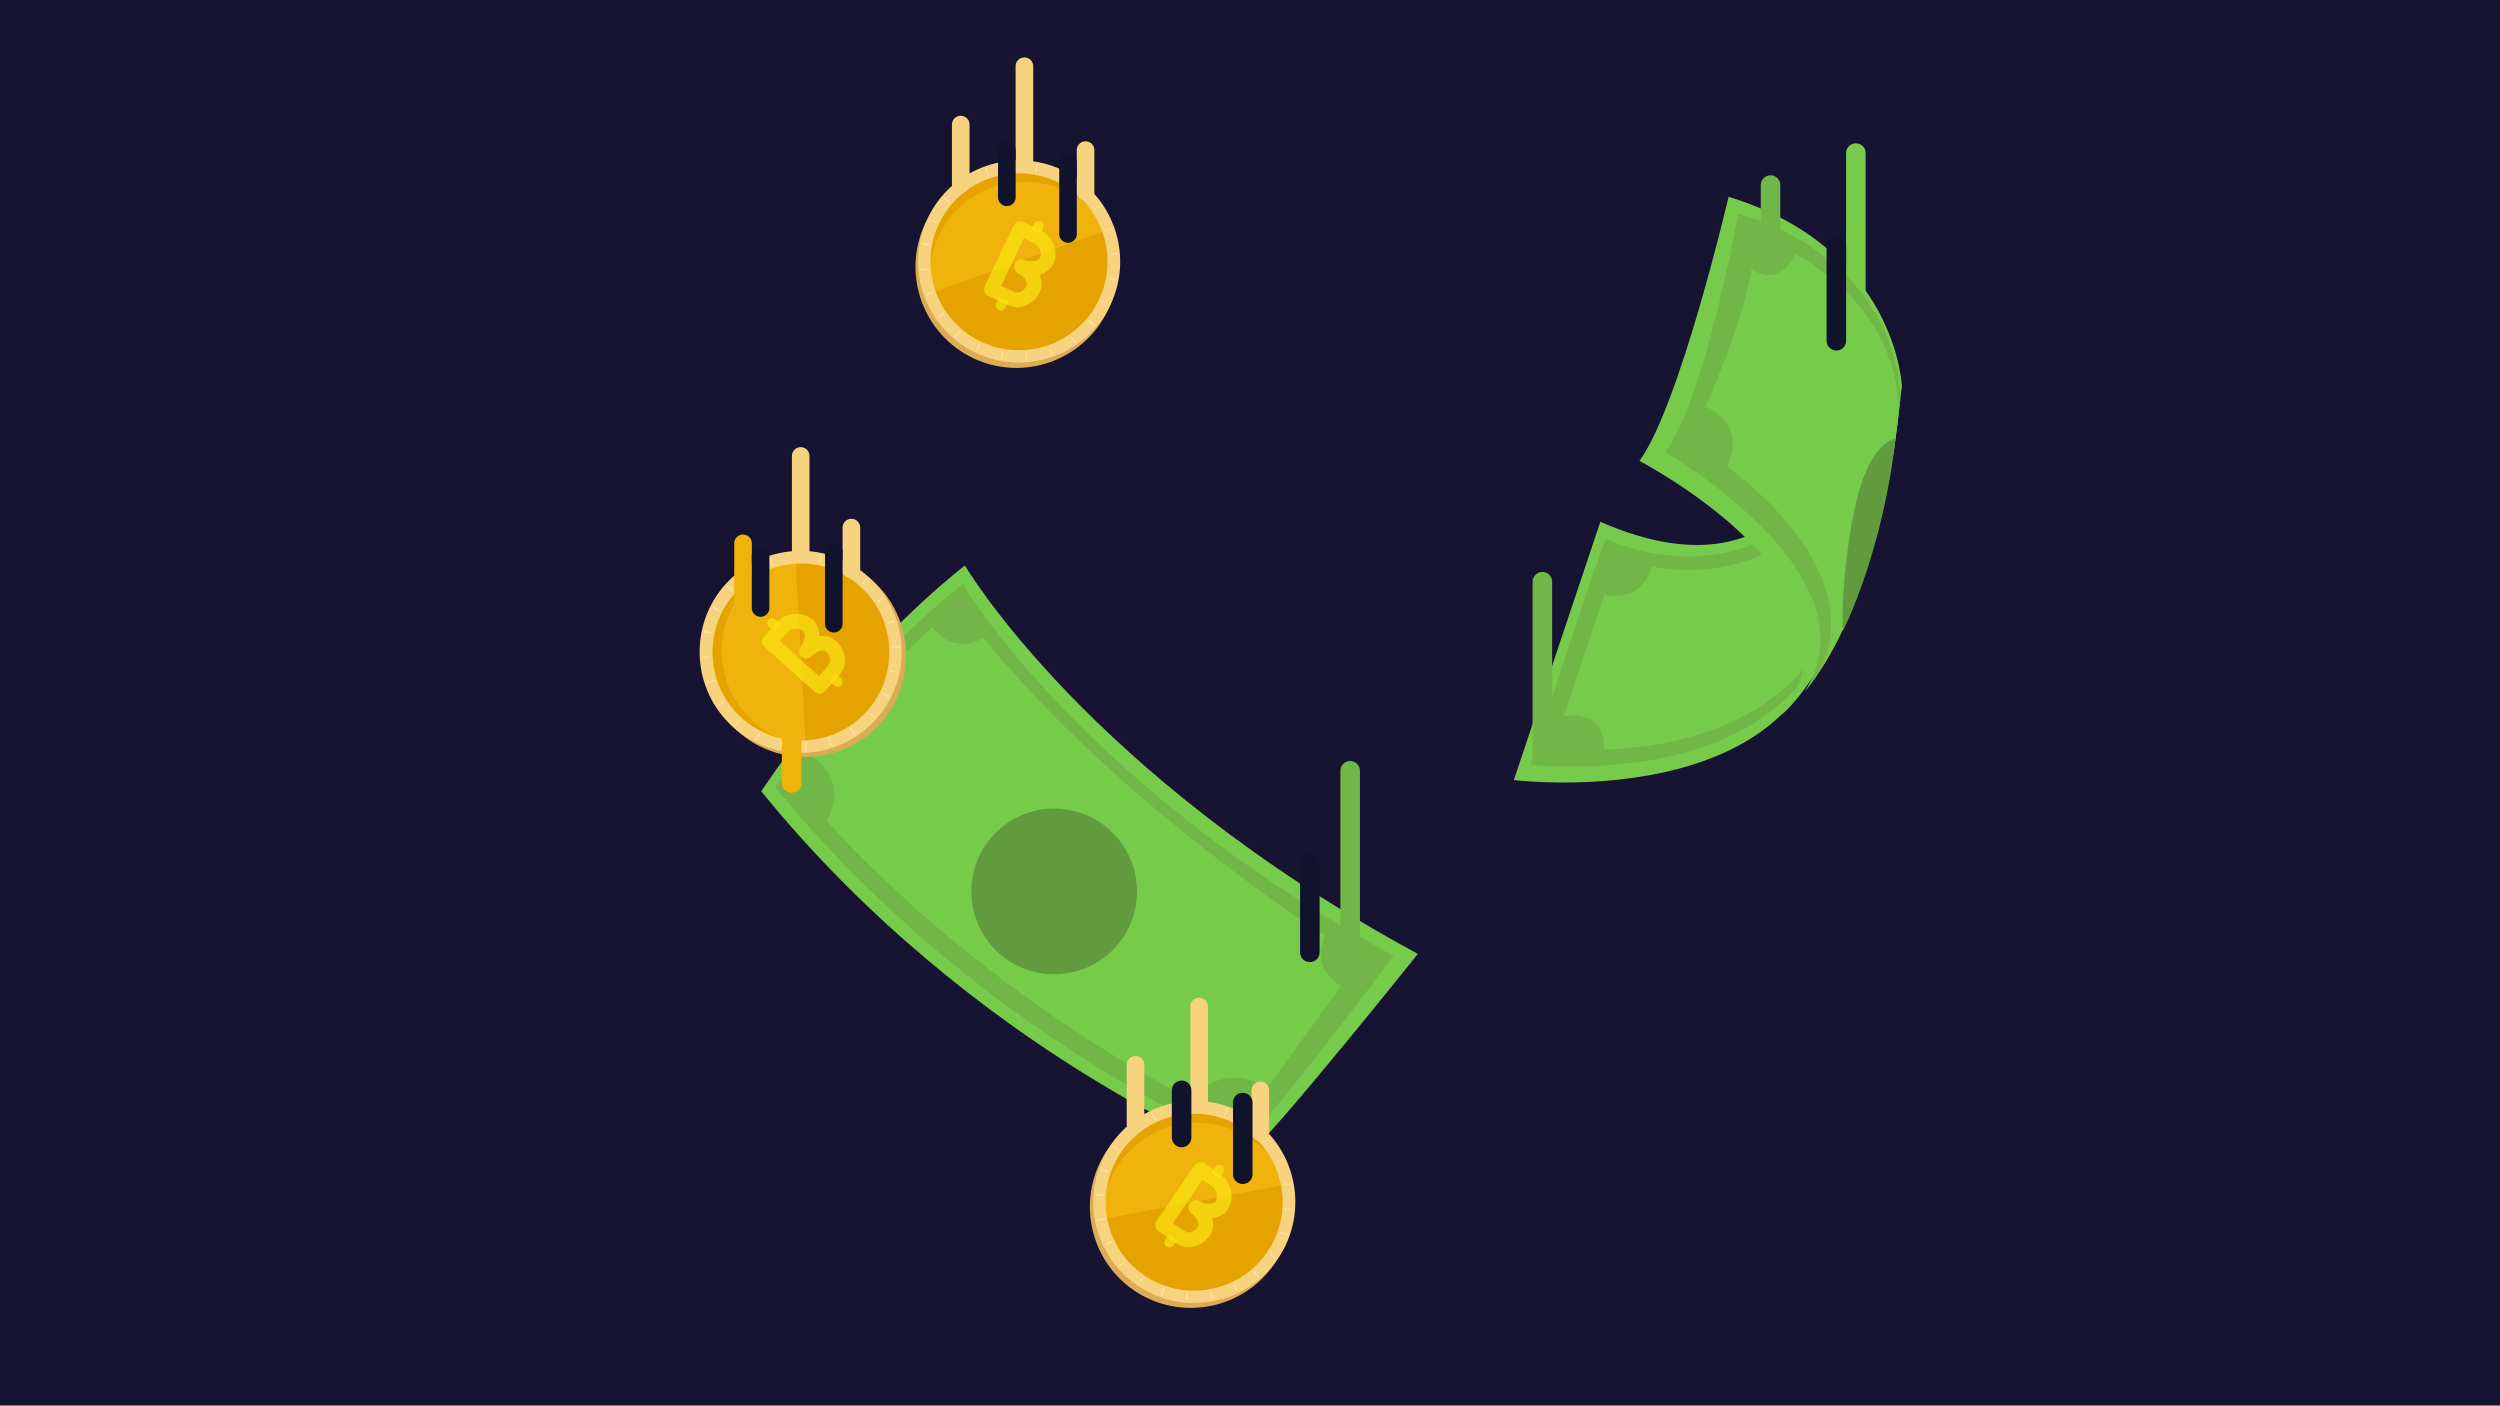 <?xml version="1.0" encoding="UTF-8" standalone="no"?><!DOCTYPE svg PUBLIC "-//W3C//DTD SVG 1.1//EN" "http://www.w3.org/Graphics/SVG/1.1/DTD/svg11.dtd"><svg width="100%" height="100%" viewBox="0 0 1366 768" version="1.1" xmlns="http://www.w3.org/2000/svg" xmlns:xlink="http://www.w3.org/1999/xlink" xml:space="preserve" style="fill-rule:evenodd;clip-rule:evenodd;stroke-linecap:round;stroke-linejoin:round;stroke-miterlimit:10;"><g id="Background"><rect x="0" y="0" width="1366" height="768" style="fill:#161333;fill-rule:nonzero;"/></g><g id="Layer-9"><path d="M1014.8,78.355l0.499,0.096l0.488,0.143l0.472,0.189l0.452,0.233l0.427,0.275l0.4,0.314l0.368,0.351l0.333,0.384l0.295,0.414l0.254,0.44l0.211,0.463l0.166,0.48l0.12,0.494l0.072,0.503l0.025,0.508l0,126.423l-0.025,0.508l-0.072,0.503l-0.12,0.494l-0.166,0.48l-0.211,0.463l-0.254,0.44l-0.295,0.414l-0.333,0.384l-0.368,0.351l-0.4,0.314l-0.427,0.275l-0.452,0.233l-0.472,0.189l-0.488,0.143l-0.499,0.096l-0.506,0.048l-0.508,0l-0.506,-0.048l-0.499,-0.096l-0.488,-0.143l-0.472,-0.189l-0.452,-0.233l-0.427,-0.275l-0.4,-0.314l-0.368,-0.351l-0.333,-0.384l-0.294,-0.414l-0.255,-0.44l-0.211,-0.463l-0.166,-0.48l-0.12,-0.494l-0.072,-0.503l-0.024,-0.508l0,-126.423l0.024,-0.508l0.072,-0.503l0.12,-0.494l0.166,-0.48l0.211,-0.463l0.255,-0.44l0.294,-0.414l0.333,-0.384l0.368,-0.351l0.4,-0.314l0.427,-0.275l0.452,-0.233l0.472,-0.189l0.488,-0.143l0.499,-0.096l0.506,-0.049l0.508,0l0.506,0.049Z" style="fill:#76cb4b;"/><path d="M1004.66,229.104c0,0 -20.509,104.033 -130.226,56l-47.273,141.121c0,0 104.796,13.019 151.948,-41.809c29.316,-34.086 35.894,-123.182 25.551,-155.312" style="fill:#76cb4b;fill-rule:nonzero;"/><path d="M877.579,294.432c0,0 77.866,38.468 126.798,-38.34c0,0 -0.707,92.071 -12.581,107.44c-11.874,15.369 -44.024,61.533 -155.648,54.577c0,0 36.269,-113.023 41.431,-123.677" style="fill:#71b748;fill-rule:nonzero;"/><path d="M1006.85,268.751c0,-0.001 -36.18,53.127 -104.323,40.778c0,0 -4.272,19.909 -25.846,15.439l-22.247,66.411c0,0 23.409,-4.772 21.841,18.07c0,0 89.603,1.402 120.191,-61.571l10.384,-79.128Z" style="fill:#76cb4b;fill-rule:nonzero;"/><path d="M944.501,107.519c0,0 -26.646,114.122 -48.716,144.323c0,0 131.728,68.329 77.624,138.787c0,0 50.436,-40.449 65.778,-179.613c0,0 -2.869,-75.309 -94.686,-103.497" style="fill:#76cb4b;fill-rule:nonzero;"/><path d="M949.724,116.6c0,0 -17.732,100.46 -39.802,130.662c0,0 116.851,66.517 76.155,130.671c0,0 40.062,-42.207 52.201,-159.134c0,0 3.262,-74.011 -88.554,-102.199" style="fill:#71b748;fill-rule:nonzero;"/><path d="M991.996,369.969c0,0 38.756,-48.014 -48.427,-115.357c0,0 12.444,-21.239 -11.631,-32.562c0,0 20.568,-45.037 25.077,-75.188c0,0 13.435,11.791 24.017,-7.867c0,0 55.638,26.57 56.453,85.988c0,0 -7.93,92.335 -45.489,144.986" style="fill:#76cb4b;fill-rule:nonzero;"/><path d="M1035.76,239.521c0,0 -11.353,1.722 -18.87,25.136c-7.518,23.414 -11.275,66.007 -9.85,79.884c0,0 21.462,-41.589 28.72,-105.02" style="fill:#629b3d;fill-rule:nonzero;"/><path d="M843.194,312.522l0.438,0.055l0.432,0.091l0.423,0.126l0.412,0.16l0.396,0.194l0.379,0.226l0.36,0.256l0.337,0.286l0.312,0.312l0.285,0.337l0.257,0.359l0.226,0.379l0.194,0.397l0.16,0.411l0.126,0.423l0.091,0.432l0.054,0.439l0.018,0.441l0,94.963l-0.018,0.441l-0.054,0.438l-0.091,0.432l-0.126,0.423l-0.16,0.411l-0.194,0.397l-0.226,0.379l-0.257,0.359l-0.285,0.337l-0.312,0.312l-0.337,0.286l-0.36,0.256l-0.379,0.226l-0.396,0.194l-0.412,0.161l-0.423,0.126l-0.432,0.09l-0.438,0.055l-0.441,0.018l-0.441,-0.018l-0.438,-0.055l-0.432,-0.09l-0.423,-0.126l-0.412,-0.161l-0.396,-0.194l-0.38,-0.226l-0.359,-0.256l-0.337,-0.286l-0.312,-0.312l-0.285,-0.337l-0.257,-0.359l-0.226,-0.379l-0.194,-0.397l-0.16,-0.411l-0.126,-0.423l-0.091,-0.432l-0.054,-0.438l-0.019,-0.441l0,-94.963l0.019,-0.441l0.054,-0.439l0.091,-0.432l0.126,-0.423l0.16,-0.411l0.194,-0.397l0.226,-0.379l0.257,-0.359l0.285,-0.337l0.312,-0.312l0.337,-0.286l0.359,-0.256l0.38,-0.226l0.396,-0.194l0.412,-0.16l0.423,-0.126l0.432,-0.091l0.438,-0.055l0.441,-0.018l0.441,0.018Z" style="fill:#71b748;"/><path d="M967.855,95.795l0.283,0.03l0.28,0.045l0.278,0.06l0.275,0.075l0.27,0.09l0.265,0.103l0.259,0.118l0.252,0.131l0.245,0.144l0.237,0.157l0.228,0.17l0.219,0.181l0.209,0.193l0.199,0.204l0.187,0.214l0.175,0.224l0.164,0.233l0.151,0.241l0.138,0.248l0.124,0.256l0.11,0.262l0.097,0.268l0.082,0.272l0.068,0.276l0.052,0.28l0.038,0.282l0.023,0.283l0.007,0.284l0,39.034l-0.007,0.285l-0.023,0.283l-0.038,0.282l-0.052,0.279l-0.068,0.277l-0.082,0.272l-0.097,0.267l-0.11,0.262l-0.124,0.256l-0.138,0.249l-0.151,0.241l-0.164,0.233l-0.175,0.223l-0.187,0.215l-0.199,0.203l-0.209,0.193l-0.219,0.182l-0.228,0.169l-0.237,0.157l-0.245,0.145l-0.252,0.131l-0.259,0.117l-0.265,0.104l-0.27,0.089l-0.275,0.075l-0.278,0.06l-0.28,0.046l-0.283,0.03l-0.284,0.015l-0.284,0l-0.284,-0.015l-0.283,-0.03l-0.281,-0.046l-0.278,-0.06l-0.274,-0.075l-0.27,-0.089l-0.265,-0.104l-0.259,-0.117l-0.253,-0.131l-0.245,-0.145l-0.237,-0.157l-0.228,-0.169l-0.219,-0.182l-0.209,-0.193l-0.198,-0.203l-0.187,-0.215l-0.176,-0.223l-0.163,-0.233l-0.151,-0.241l-0.138,-0.249l-0.124,-0.256l-0.111,-0.262l-0.096,-0.267l-0.083,-0.272l-0.067,-0.277l-0.053,-0.279l-0.038,-0.282l-0.022,-0.283l-0.008,-0.285l0,-39.034l0.008,-0.284l0.022,-0.283l0.038,-0.282l0.053,-0.28l0.067,-0.276l0.083,-0.272l0.096,-0.268l0.111,-0.262l0.124,-0.256l0.138,-0.248l0.151,-0.241l0.163,-0.233l0.176,-0.224l0.187,-0.214l0.198,-0.204l0.209,-0.193l0.219,-0.181l0.228,-0.17l0.237,-0.157l0.245,-0.144l0.253,-0.131l0.259,-0.118l0.265,-0.103l0.27,-0.09l0.274,-0.075l0.278,-0.06l0.281,-0.045l0.283,-0.03l0.284,-0.015l0.284,0l0.284,0.015Z" style="fill:#71b748;"/><path d="M1003.88,129.591l0.326,0.041l0.324,0.06l0.319,0.081l0.313,0.099l0.307,0.119l0.299,0.138l0.29,0.155l0.279,0.174l0.269,0.19l0.256,0.206l0.243,0.221l0.229,0.237l0.214,0.249l0.199,0.263l0.181,0.274l0.165,0.285l0.146,0.295l0.129,0.303l0.109,0.31l0.09,0.316l0.07,0.322l0.051,0.325l0.03,0.327l0.01,0.329l0,51.268l-0.01,0.329l-0.03,0.328l-0.051,0.325l-0.07,0.321l-0.09,0.316l-0.109,0.311l-0.129,0.303l-0.146,0.294l-0.165,0.285l-0.181,0.274l-0.199,0.263l-0.214,0.25l-0.229,0.236l-0.243,0.222l-0.256,0.206l-0.269,0.19l-0.279,0.173l-0.29,0.156l-0.299,0.137l-0.307,0.119l-0.313,0.1l-0.319,0.08l-0.324,0.06l-0.326,0.041l-0.329,0.02l-0.329,0l-0.328,-0.02l-0.327,-0.041l-0.323,-0.06l-0.319,-0.08l-0.313,-0.1l-0.307,-0.119l-0.299,-0.137l-0.29,-0.156l-0.28,-0.173l-0.268,-0.19l-0.256,-0.206l-0.244,-0.222l-0.229,-0.236l-0.214,-0.25l-0.198,-0.263l-0.182,-0.274l-0.164,-0.285l-0.147,-0.294l-0.128,-0.303l-0.109,-0.311l-0.09,-0.316l-0.071,-0.321l-0.05,-0.325l-0.031,-0.328l-0.01,-0.329l0,-51.268l0.01,-0.329l0.031,-0.327l0.05,-0.325l0.071,-0.322l0.09,-0.316l0.109,-0.31l0.128,-0.303l0.147,-0.295l0.164,-0.285l0.182,-0.274l0.198,-0.263l0.214,-0.249l0.229,-0.237l0.244,-0.221l0.256,-0.206l0.268,-0.19l0.28,-0.174l0.29,-0.155l0.299,-0.138l0.307,-0.119l0.313,-0.099l0.319,-0.081l0.323,-0.06l0.327,-0.041l0.328,-0.02l0.329,0l0.329,0.02Z" style="fill:#11132d;"/></g><g id="Layer-5"><path d="M774.714,521.203c0,0 -77.516,97.148 -94.331,111.319c0,0 -147.55,-56.255 -264.427,-200.125c0,0 46.515,-72.037 111.269,-123.445c0,0 66.831,114.374 247.489,212.251" style="fill:#76cb4b;fill-rule:nonzero;"/><path d="M761.493,522.227c0,0 -67.16,89.812 -82.99,103.151c0,0 -144.824,-59.828 -254.852,-195.268c0,0 41.429,-62.493 102.389,-110.889c0,0 65.38,110.865 235.453,203.007" style="fill:#71b748;fill-rule:nonzero;"/><path d="M650.798,600.668c0,0 16.997,-21.988 41.598,-6.074l40.487,-55.947c0,0 -17.523,-8.026 -8.894,-27.227c0,0 -112.058,-71.463 -186.709,-162.968c0,0 -14.326,10.618 -28.087,-5.646c0,0 -50.608,46.899 -65.421,70.683c0,0 20.783,11.914 8.032,35.024c0,0 75.221,87.668 198.994,152.155" style="fill:#76cb4b;fill-rule:nonzero;"/><path d="M612.365,460.124c-14.886,-20.085 -43.235,-24.299 -63.319,-9.413c-20.085,14.886 -24.299,43.235 -9.413,63.319c14.886,20.085 43.235,24.299 63.319,9.413c20.085,-14.885 24.299,-43.235 9.413,-63.319" style="fill:#629b3d;fill-rule:nonzero;"/><path d="M738.449,415.869l0.472,0.085l0.462,0.128l0.449,0.168l0.432,0.208l0.411,0.246l0.388,0.282l0.361,0.315l0.331,0.346l0.299,0.375l0.264,0.4l0.227,0.422l0.188,0.441l0.148,0.456l0.107,0.467l0.064,0.475l0.022,0.479l0,110.726l-0.022,0.479l-0.064,0.474l-0.107,0.468l-0.148,0.456l-0.188,0.44l-0.227,0.422l-0.264,0.4l-0.299,0.375l-0.331,0.347l-0.361,0.315l-0.388,0.282l-0.411,0.245l-0.432,0.208l-0.449,0.169l-0.462,0.127l-0.472,0.086l-0.477,0.043l-0.479,0l-0.478,-0.043l-0.471,-0.086l-0.462,-0.127l-0.449,-0.169l-0.432,-0.208l-0.411,-0.245l-0.388,-0.282l-0.361,-0.315l-0.331,-0.347l-0.299,-0.375l-0.264,-0.4l-0.227,-0.422l-0.189,-0.44l-0.148,-0.456l-0.106,-0.468l-0.065,-0.474l-0.021,-0.479l0,-110.726l0.021,-0.479l0.065,-0.475l0.106,-0.467l0.148,-0.456l0.189,-0.441l0.227,-0.422l0.264,-0.4l0.299,-0.375l0.331,-0.346l0.361,-0.315l0.388,-0.282l0.411,-0.246l0.432,-0.208l0.449,-0.168l0.462,-0.128l0.471,-0.085l0.478,-0.043l0.479,0l0.477,0.043Z" style="fill:#71b748;"/><path d="M716.172,466.522l0.314,0.038l0.312,0.056l0.307,0.074l0.303,0.093l0.297,0.11l0.29,0.128l0.281,0.144l0.273,0.161l0.262,0.177l0.252,0.192l0.24,0.207l0.227,0.22l0.214,0.234l0.199,0.246l0.185,0.257l0.169,0.267l0.152,0.278l0.137,0.286l0.119,0.293l0.101,0.3l0.083,0.305l0.066,0.31l0.046,0.313l0.028,0.315l0.01,0.317l0,48.477l-0.01,0.316l-0.028,0.316l-0.046,0.313l-0.066,0.309l-0.083,0.306l-0.101,0.3l-0.119,0.293l-0.137,0.286l-0.152,0.277l-0.169,0.268l-0.185,0.257l-0.199,0.246l-0.214,0.233l-0.227,0.221l-0.24,0.207l-0.252,0.192l-0.262,0.177l-0.273,0.161l-0.281,0.144l-0.29,0.128l-0.297,0.11l-0.303,0.092l-0.307,0.075l-0.312,0.056l-0.314,0.037l-0.316,0.019l-0.317,0l-0.316,-0.019l-0.314,-0.037l-0.312,-0.056l-0.308,-0.075l-0.302,-0.092l-0.297,-0.11l-0.29,-0.128l-0.282,-0.144l-0.272,-0.161l-0.263,-0.177l-0.251,-0.192l-0.24,-0.207l-0.227,-0.221l-0.214,-0.233l-0.199,-0.246l-0.185,-0.257l-0.169,-0.268l-0.153,-0.277l-0.136,-0.286l-0.119,-0.293l-0.101,-0.3l-0.084,-0.306l-0.065,-0.309l-0.047,-0.313l-0.028,-0.316l-0.009,-0.316l0,-48.477l0.009,-0.317l0.028,-0.315l0.047,-0.313l0.065,-0.31l0.084,-0.305l0.101,-0.3l0.119,-0.293l0.136,-0.286l0.153,-0.278l0.169,-0.267l0.185,-0.257l0.199,-0.246l0.214,-0.234l0.227,-0.22l0.24,-0.207l0.251,-0.192l0.263,-0.177l0.272,-0.161l0.282,-0.144l0.29,-0.128l0.297,-0.11l0.302,-0.093l0.308,-0.074l0.312,-0.056l0.314,-0.038l0.316,-0.018l0.317,0l0.316,0.018Z" style="fill:#11132d;"/></g><g id="Layer-8"><path d="M531.749,195.708c-27.488,-13.054 -39.259,-46.115 -26.205,-73.604c13.054,-27.488 46.115,-39.259 73.603,-26.205c27.488,13.054 39.259,46.115 26.206,73.603c-13.055,27.489 -46.116,39.26 -73.604,26.206" style="fill:#dbab56;fill-rule:nonzero;"/><path d="M579.069,96.063c25.845,12.273 36.846,43.173 24.573,69.018c-12.273,25.844 -43.174,36.846 -69.018,24.573c-25.845,-12.273 -36.847,-43.174 -24.573,-69.018c12.273,-25.845 43.174,-36.846 69.018,-24.573" style="fill:#efb30c;fill-rule:nonzero;"/><path d="M512.973,128.841c12.277,-25.852 43.166,-36.85 69.018,-24.573c11.453,5.439 20.146,14.58 24.9,25.26c-3.768,-14.022 -13.423,-26.627 -27.821,-33.465c-25.852,-12.277 -56.742,-1.279 -69.018,24.573c-6.838,14.398 -6.517,30.191 -0.413,43.517c-2.902,-11.203 -2.105,-23.859 3.334,-35.312" style="fill:#e5a300;fill-rule:nonzero;"/><path d="M605.594,125.502c9.623,27.028 -4.441,56.644 -31.391,66.103c-27.028,9.623 -56.48,-4.363 -66.103,-31.392" style="fill:#e5a300;fill-rule:nonzero;"/><g><g opacity="0.72"><clipPath id="_clip1"><rect x="537.693" y="120.884" width="39.009" height="46.959"/></clipPath><g clip-path="url(#_clip1)"><path d="M541.697,158.064l9.299,4.417c6.003,3.171 10.015,0.117 12.034,-2.294c1.325,-1.582 2.203,-3.561 2.017,-5.644c-0.512,-5.747 -6.873,-8.737 -6.873,-8.737c9.251,3.152 13.117,-2.269 13.117,-2.269c0.077,-0.127 0.151,-0.254 0.223,-0.379c2.827,-4.941 0.396,-11.405 -5.183,-14.054l-8.879,-4.217l-15.755,33.177Z" style="fill:none;stroke:#f9e310;stroke-width:8.01px;"/></g></g></g><g><g opacity="0.72"><g><path d="M568.395,127.861l1.428,-3.008c0.712,-1.499 0.198,-3.233 -1.149,-3.872c-1.346,-0.64 -3.014,0.057 -3.726,1.557l-1.428,3.008l4.875,2.315Z" style="fill:#f9e310;fill-rule:nonzero;"/><path d="M545.99,162.46l-1.558,3.281c-0.639,1.346 -0.067,2.955 1.28,3.594c1.346,0.64 2.956,0.067 3.595,-1.279l1.558,-3.281l-4.875,-2.315Z" style="fill:#f9e310;fill-rule:nonzero;"/></g></g></g><path d="M577.515,99.335c-24.052,-11.422 -53.011,-1.112 -64.433,22.94c-11.422,24.053 -1.111,53.011 22.941,64.433c24.052,11.422 53.011,1.112 64.432,-22.94c11.5,-24.216 1.112,-53.011 -22.94,-64.433m-44.367,93.427c-27.488,-13.053 -39.259,-46.115 -26.206,-73.603c13.054,-27.489 46.115,-39.259 73.604,-26.205c27.488,13.053 39.259,46.114 26.205,73.603c-13.054,27.488 -46.115,39.259 -73.603,26.205" style="fill:#f7d27f;fill-rule:nonzero;"/><path d="M578.62,97.855c-0.078,0.164 -0.319,0.25 -0.483,0.172c-0.163,-0.078 -0.249,-0.319 -0.171,-0.483l1.553,-3.272c0.078,-0.164 0.32,-0.25 0.483,-0.172c0.164,0.078 0.25,0.319 0.172,0.483l-1.554,3.272Z" style="fill:#ffe0a1;fill-rule:nonzero;"/><path d="M534.097,191.609c-0.078,0.164 -0.319,0.25 -0.483,0.172c-0.163,-0.078 -0.249,-0.319 -0.172,-0.483l1.554,-3.272c0.078,-0.164 0.32,-0.25 0.483,-0.172c0.164,0.078 0.25,0.319 0.172,0.483l-1.554,3.272Z" style="fill:#ffe0a1;fill-rule:nonzero;"/><path d="M604.154,126.423c-0.242,0.086 -0.569,-0.07 -0.491,-0.233c-0.086,-0.242 -0.008,-0.405 0.233,-0.491l3.379,-1.203c0.241,-0.086 0.568,0.07 0.49,0.233c0.086,0.241 -0.069,0.569 -0.233,0.491l-3.378,1.203Z" style="fill:#ffe0a1;fill-rule:nonzero;"/><path d="M506.418,161.22c-0.241,0.086 -0.568,-0.069 -0.491,-0.233c-0.086,-0.241 0.07,-0.568 0.233,-0.491l3.379,-1.203c0.241,-0.086 0.568,0.07 0.491,0.234c0.086,0.241 -0.07,0.568 -0.234,0.49l-3.378,1.203Z" style="fill:#ffe0a1;fill-rule:nonzero;"/><path d="M601.936,164.873c-0.164,-0.078 -0.25,-0.319 -0.172,-0.483c0.078,-0.163 0.319,-0.249 0.483,-0.171l3.272,1.553c0.164,0.078 0.25,0.32 0.172,0.483c-0.078,0.164 -0.319,0.25 -0.483,0.172l-3.272,-1.554Z" style="fill:#ffe0a1;fill-rule:nonzero;"/><path d="M508.182,120.35c-0.164,-0.078 -0.25,-0.319 -0.172,-0.483c0.078,-0.163 0.319,-0.249 0.483,-0.172l3.272,1.554c0.164,0.078 0.25,0.319 0.172,0.483c-0.078,0.164 -0.319,0.25 -0.483,0.172l-3.272,-1.554Z" style="fill:#ffe0a1;fill-rule:nonzero;"/><path d="M573.204,190.329c-0.086,-0.241 -0.008,-0.405 0.233,-0.491c0.242,-0.086 0.405,-0.008 0.491,0.234l1.203,3.378c0.086,0.241 -0.07,0.568 -0.233,0.491c-0.241,0.086 -0.569,-0.07 -0.491,-0.233l-1.203,-3.379Z" style="fill:#ffe0a1;fill-rule:nonzero;"/><path d="M538.485,92.43c-0.086,-0.241 -0.008,-0.405 0.233,-0.491c0.241,-0.086 0.568,0.07 0.491,0.233l1.203,3.379c0.086,0.241 -0.07,0.568 -0.234,0.491c-0.241,0.086 -0.568,-0.07 -0.49,-0.234l-1.203,-3.378Z" style="fill:#ffe0a1;fill-rule:nonzero;"/><path d="M553.32,92.858c0.086,0.241 -0.233,0.491 -0.396,0.413c-0.242,0.086 -0.492,-0.233 -0.414,-0.396l-0.315,-3.559c-0.086,-0.242 0.233,-0.491 0.396,-0.414c0.242,-0.086 0.492,0.234 0.414,0.397l0.315,3.559Z" style="fill:#ffe0a1;fill-rule:nonzero;"/><path d="M561.498,196.4c0.086,0.241 -0.233,0.491 -0.396,0.413c-0.242,0.086 -0.491,-0.233 -0.414,-0.396l-0.315,-3.559c-0.086,-0.241 0.233,-0.491 0.397,-0.413c0.241,-0.086 0.491,0.233 0.413,0.396l0.315,3.559Z" style="fill:#ffe0a1;fill-rule:nonzero;"/><path d="M589.623,105.085c-0.078,0.164 -0.482,0.172 -0.646,0.094c-0.164,-0.077 -0.172,-0.482 -0.094,-0.646l2.294,-2.72c0.078,-0.164 0.483,-0.172 0.647,-0.094c0.163,0.077 0.172,0.482 0.093,0.646l-2.294,2.72Z" style="fill:#ffe0a1;fill-rule:nonzero;"/><path d="M522.438,184.067c-0.077,0.164 -0.482,0.172 -0.645,0.094c-0.164,-0.077 -0.173,-0.482 -0.095,-0.646l2.294,-2.72c0.078,-0.164 0.484,-0.172 0.647,-0.094c0.163,0.077 0.171,0.482 0.093,0.646l-2.293,2.72Z" style="fill:#ffe0a1;fill-rule:nonzero;"/><path d="M606.847,139.332c-0.241,0.086 -0.491,-0.233 -0.413,-0.397c-0.086,-0.241 0.233,-0.491 0.396,-0.413l3.559,-0.315c0.242,-0.086 0.491,0.233 0.414,0.396c0.086,0.242 -0.234,0.491 -0.397,0.414l-3.559,0.315Z" style="fill:#ffe0a1;fill-rule:nonzero;"/><path d="M503.391,147.751c-0.241,0.086 -0.491,-0.233 -0.413,-0.396c-0.086,-0.242 0.233,-0.491 0.396,-0.414l3.559,-0.315c0.241,-0.086 0.491,0.233 0.413,0.397c0.086,0.241 -0.233,0.491 -0.396,0.413l-3.559,0.315Z" style="fill:#ffe0a1;fill-rule:nonzero;"/><path d="M594.784,175.712c-0.164,-0.078 -0.172,-0.482 -0.094,-0.646c0.077,-0.164 0.482,-0.172 0.646,-0.094l2.72,2.294c0.164,0.078 0.172,0.483 0.094,0.647c-0.077,0.163 -0.482,0.171 -0.646,0.093l-2.72,-2.294Z" style="fill:#ffe0a1;fill-rule:nonzero;"/><path d="M515.638,108.45c-0.164,-0.078 -0.172,-0.483 -0.094,-0.646c0.077,-0.164 0.482,-0.172 0.646,-0.095l2.72,2.295c0.164,0.078 0.172,0.483 0.094,0.646c-0.077,0.164 -0.482,0.172 -0.646,0.094l-2.72,-2.294Z" style="fill:#ffe0a1;fill-rule:nonzero;"/><path d="M528.783,101.459c0.086,0.241 0.172,0.482 -0.069,0.568c-0.242,0.086 -0.483,0.172 -0.569,-0.069l-2.005,-2.957c-0.086,-0.241 -0.171,-0.483 0.07,-0.569c0.241,-0.086 0.483,-0.171 0.569,0.07l2.004,2.957Z" style="fill:#ffe0a1;fill-rule:nonzero;"/><path d="M587.716,186.794c0.086,0.241 0.172,0.482 -0.069,0.568c-0.242,0.086 -0.483,0.172 -0.569,-0.069l-2.005,-2.957c-0.086,-0.241 -0.171,-0.483 0.07,-0.568c0.241,-0.086 0.483,-0.172 0.569,0.069l2.004,2.957Z" style="fill:#ffe0a1;fill-rule:nonzero;"/><path d="M566.381,93.647c-0.078,0.164 -0.233,0.491 -0.56,0.335c-0.164,-0.077 -0.491,-0.232 -0.336,-0.56l0.659,-3.497c0.077,-0.164 0.233,-0.491 0.56,-0.336c0.163,0.078 0.49,0.234 0.335,0.561l-0.658,3.497Z" style="fill:#ffe0a1;fill-rule:nonzero;"/><path d="M547.55,195.793c-0.078,0.163 -0.233,0.491 -0.561,0.335c-0.163,-0.078 -0.49,-0.233 -0.335,-0.56l0.658,-3.498c0.078,-0.163 0.234,-0.49 0.561,-0.335c0.163,0.078 0.49,0.233 0.335,0.56l-0.658,3.498Z" style="fill:#ffe0a1;fill-rule:nonzero;"/><path d="M598.247,114.795c-0.241,0.086 -0.482,0.172 -0.568,-0.07c-0.086,-0.241 -0.172,-0.482 0.069,-0.568l2.957,-2.005c0.241,-0.086 0.483,-0.171 0.569,0.07c0.086,0.241 0.171,0.483 -0.07,0.568l-2.957,2.005Z" style="fill:#ffe0a1;fill-rule:nonzero;"/><path d="M512.911,173.728c-0.241,0.086 -0.483,0.172 -0.568,-0.069c-0.086,-0.242 -0.172,-0.483 0.069,-0.569l2.957,-2.005c0.241,-0.086 0.483,-0.171 0.568,0.07c0.086,0.241 0.172,0.483 -0.069,0.569l-2.957,2.004Z" style="fill:#ffe0a1;fill-rule:nonzero;"/><path d="M606.059,152.393c-0.164,-0.078 -0.491,-0.233 -0.335,-0.561c0.077,-0.163 0.232,-0.49 0.56,-0.335l3.497,0.658c0.164,0.078 0.491,0.234 0.336,0.561c-0.078,0.163 -0.234,0.49 -0.561,0.335l-3.497,-0.658Z" style="fill:#ffe0a1;fill-rule:nonzero;"/><path d="M503.913,133.562c-0.164,-0.078 -0.491,-0.233 -0.335,-0.56c0.077,-0.164 0.233,-0.491 0.56,-0.336l3.497,0.659c0.164,0.077 0.491,0.233 0.336,0.56c-0.078,0.164 -0.233,0.491 -0.56,0.335l-3.498,-0.658Z" style="fill:#ffe0a1;fill-rule:nonzero;"/><path d="M560.044,31.384l0.313,0.03l0.31,0.052l0.307,0.071l0.301,0.091l0.294,0.111l0.287,0.13l0.277,0.148l0.267,0.166l0.256,0.184l0.243,0.199l0.23,0.215l0.215,0.23l0.199,0.243l0.183,0.256l0.166,0.267l0.149,0.277l0.13,0.287l0.11,0.294l0.092,0.301l0.071,0.307l0.051,0.31l0.031,0.313l0.011,0.314l0,53.475l-0.011,0.315l-0.031,0.313l-0.051,0.31l-0.071,0.306l-0.092,0.301l-0.11,0.295l-0.13,0.286l-0.149,0.278l-0.166,0.267l-0.183,0.256l-0.199,0.243l-0.215,0.229l-0.23,0.215l-0.243,0.2l-0.256,0.183l-0.267,0.166l-0.277,0.149l-0.287,0.129l-0.294,0.111l-0.301,0.092l-0.307,0.071l-0.31,0.051l-0.313,0.031l-0.314,0.01l-0.315,-0.01l-0.313,-0.031l-0.31,-0.051l-0.307,-0.071l-0.301,-0.092l-0.294,-0.111l-0.287,-0.129l-0.277,-0.149l-0.267,-0.166l-0.256,-0.183l-0.243,-0.2l-0.23,-0.215l-0.215,-0.229l-0.199,-0.243l-0.183,-0.256l-0.166,-0.267l-0.149,-0.278l-0.13,-0.286l-0.11,-0.295l-0.092,-0.301l-0.071,-0.306l-0.051,-0.31l-0.031,-0.313l-0.01,-0.315l0,-53.475l0.01,-0.314l0.031,-0.313l0.051,-0.31l0.071,-0.307l0.092,-0.301l0.11,-0.294l0.13,-0.287l0.149,-0.277l0.166,-0.267l0.183,-0.256l0.199,-0.243l0.215,-0.23l0.23,-0.215l0.243,-0.199l0.256,-0.184l0.267,-0.166l0.277,-0.148l0.287,-0.13l0.294,-0.111l0.301,-0.091l0.307,-0.071l0.31,-0.052l0.313,-0.03l0.315,-0.011l0.314,0.011Z" style="fill:#f7d27f;"/><path d="M525.314,63.264l0.246,0.026l0.245,0.038l0.242,0.05l0.239,0.063l0.236,0.076l0.232,0.087l0.227,0.099l0.221,0.111l0.216,0.122l0.208,0.133l0.202,0.143l0.194,0.154l0.186,0.163l0.177,0.173l0.169,0.182l0.158,0.19l0.149,0.198l0.138,0.205l0.127,0.212l0.117,0.219l0.105,0.224l0.093,0.229l0.081,0.234l0.069,0.238l0.057,0.241l0.045,0.243l0.031,0.246l0.02,0.246l0.006,0.248l0,32.467l-0.006,0.247l-0.02,0.247l-0.031,0.246l-0.045,0.243l-0.057,0.241l-0.069,0.238l-0.081,0.234l-0.093,0.229l-0.105,0.224l-0.117,0.219l-0.127,0.212l-0.138,0.205l-0.149,0.198l-0.158,0.19l-0.169,0.182l-0.177,0.173l-0.186,0.163l-0.194,0.154l-0.202,0.143l-0.208,0.133l-0.216,0.122l-0.221,0.111l-0.227,0.099l-0.232,0.087l-0.236,0.075l-0.239,0.063l-0.242,0.051l-0.245,0.038l-0.246,0.026l-0.247,0.012l-0.248,0l-0.247,-0.012l-0.246,-0.026l-0.245,-0.038l-0.242,-0.051l-0.24,-0.063l-0.235,-0.075l-0.232,-0.087l-0.227,-0.099l-0.221,-0.111l-0.216,-0.122l-0.209,-0.133l-0.201,-0.143l-0.194,-0.154l-0.186,-0.163l-0.178,-0.173l-0.168,-0.182l-0.158,-0.19l-0.149,-0.198l-0.138,-0.205l-0.128,-0.212l-0.116,-0.219l-0.105,-0.224l-0.093,-0.229l-0.081,-0.234l-0.07,-0.238l-0.056,-0.241l-0.045,-0.243l-0.032,-0.246l-0.019,-0.247l-0.006,-0.247l0,-32.467l0.006,-0.248l0.019,-0.246l0.032,-0.246l0.045,-0.243l0.056,-0.241l0.07,-0.238l0.081,-0.234l0.093,-0.229l0.105,-0.224l0.116,-0.219l0.128,-0.212l0.138,-0.205l0.149,-0.198l0.158,-0.19l0.168,-0.182l0.178,-0.173l0.186,-0.163l0.194,-0.154l0.201,-0.143l0.209,-0.133l0.216,-0.122l0.221,-0.111l0.227,-0.099l0.232,-0.087l0.235,-0.076l0.24,-0.063l0.242,-0.05l0.245,-0.038l0.246,-0.026l0.247,-0.013l0.248,0l0.247,0.013Z" style="fill:#f7d27f;"/><path d="M593.361,77.214l0.209,0.014l0.209,0.023l0.207,0.032l0.206,0.041l0.204,0.049l0.201,0.059l0.198,0.068l0.196,0.076l0.192,0.084l0.188,0.093l0.184,0.101l0.179,0.108l0.175,0.117l0.169,0.124l0.163,0.131l0.158,0.139l0.151,0.145l0.145,0.151l0.139,0.158l0.131,0.163l0.124,0.169l0.117,0.175l0.108,0.179l0.101,0.184l0.093,0.188l0.084,0.192l0.077,0.196l0.067,0.198l0.059,0.201l0.049,0.204l0.041,0.206l0.032,0.207l0.023,0.209l0.014,0.209l0.004,0.21l0,22.917l-0.004,0.209l-0.014,0.21l-0.023,0.208l-0.032,0.207l-0.041,0.206l-0.049,0.204l-0.059,0.201l-0.067,0.199l-0.077,0.195l-0.084,0.192l-0.093,0.188l-0.101,0.184l-0.108,0.179l-0.117,0.175l-0.124,0.169l-0.131,0.163l-0.139,0.158l-0.145,0.152l-0.151,0.145l-0.158,0.138l-0.163,0.131l-0.169,0.124l-0.175,0.117l-0.179,0.109l-0.184,0.1l-0.188,0.093l-0.192,0.085l-0.196,0.076l-0.198,0.067l-0.201,0.059l-0.204,0.05l-0.206,0.041l-0.207,0.031l-0.209,0.023l-0.209,0.014l-0.21,0.005l-0.209,-0.005l-0.21,-0.014l-0.208,-0.023l-0.207,-0.031l-0.206,-0.041l-0.204,-0.05l-0.201,-0.059l-0.199,-0.067l-0.195,-0.076l-0.192,-0.085l-0.188,-0.093l-0.184,-0.1l-0.179,-0.109l-0.175,-0.117l-0.169,-0.124l-0.163,-0.131l-0.158,-0.138l-0.152,-0.145l-0.145,-0.152l-0.138,-0.158l-0.131,-0.163l-0.124,-0.169l-0.117,-0.175l-0.109,-0.179l-0.1,-0.184l-0.093,-0.188l-0.085,-0.192l-0.076,-0.195l-0.067,-0.199l-0.059,-0.201l-0.05,-0.204l-0.041,-0.206l-0.031,-0.207l-0.023,-0.208l-0.014,-0.21l-0.005,-0.209l0,-22.917l0.005,-0.21l0.014,-0.209l0.023,-0.209l0.031,-0.207l0.041,-0.206l0.05,-0.204l0.059,-0.201l0.067,-0.198l0.076,-0.196l0.085,-0.192l0.093,-0.188l0.1,-0.184l0.109,-0.179l0.117,-0.175l0.124,-0.169l0.131,-0.163l0.138,-0.158l0.145,-0.151l0.152,-0.145l0.158,-0.139l0.163,-0.131l0.169,-0.124l0.175,-0.117l0.179,-0.108l0.184,-0.101l0.188,-0.093l0.192,-0.084l0.195,-0.076l0.199,-0.068l0.201,-0.059l0.204,-0.049l0.206,-0.041l0.207,-0.032l0.208,-0.023l0.21,-0.014l0.209,-0.004l0.21,0.004Z" style="fill:#f7d27f;"/><path d="M550.357,77.214l0.222,0.016l0.22,0.025l0.22,0.036l0.217,0.046l0.215,0.056l0.212,0.065l0.209,0.076l0.205,0.085l0.201,0.094l0.196,0.104l0.192,0.112l0.186,0.121l0.18,0.13l0.174,0.138l0.168,0.146l0.16,0.153l0.154,0.161l0.145,0.167l0.138,0.174l0.13,0.18l0.121,0.187l0.113,0.191l0.103,0.196l0.095,0.201l0.085,0.206l0.075,0.208l0.066,0.213l0.056,0.215l0.045,0.217l0.036,0.219l0.026,0.221l0.015,0.221l0.005,0.222l0,25.782l-0.005,0.222l-0.015,0.222l-0.026,0.22l-0.036,0.219l-0.045,0.218l-0.056,0.215l-0.066,0.212l-0.075,0.209l-0.085,0.205l-0.095,0.201l-0.103,0.196l-0.113,0.192l-0.121,0.186l-0.13,0.18l-0.138,0.174l-0.145,0.168l-0.154,0.16l-0.16,0.154l-0.168,0.145l-0.174,0.138l-0.18,0.13l-0.186,0.121l-0.192,0.113l-0.196,0.103l-0.201,0.095l-0.205,0.084l-0.209,0.076l-0.212,0.066l-0.215,0.055l-0.217,0.046l-0.22,0.036l-0.22,0.026l-0.222,0.015l-0.222,0.005l-0.222,-0.005l-0.221,-0.015l-0.221,-0.026l-0.219,-0.036l-0.217,-0.046l-0.215,-0.055l-0.212,-0.066l-0.209,-0.076l-0.205,-0.084l-0.201,-0.095l-0.197,-0.103l-0.191,-0.113l-0.186,-0.121l-0.181,-0.13l-0.174,-0.138l-0.167,-0.145l-0.161,-0.154l-0.153,-0.16l-0.146,-0.168l-0.138,-0.174l-0.129,-0.18l-0.122,-0.186l-0.112,-0.192l-0.104,-0.196l-0.094,-0.201l-0.085,-0.205l-0.075,-0.209l-0.066,-0.212l-0.056,-0.215l-0.046,-0.218l-0.036,-0.219l-0.025,-0.22l-0.016,-0.222l-0.005,-0.222l0,-25.782l0.005,-0.222l0.016,-0.221l0.025,-0.221l0.036,-0.219l0.046,-0.217l0.056,-0.215l0.066,-0.213l0.075,-0.208l0.085,-0.206l0.094,-0.201l0.104,-0.196l0.112,-0.191l0.122,-0.187l0.129,-0.18l0.138,-0.174l0.146,-0.167l0.153,-0.161l0.161,-0.153l0.167,-0.146l0.174,-0.138l0.181,-0.13l0.186,-0.121l0.191,-0.112l0.197,-0.104l0.201,-0.094l0.205,-0.085l0.209,-0.076l0.212,-0.065l0.215,-0.056l0.217,-0.046l0.219,-0.036l0.221,-0.025l0.221,-0.016l0.222,-0.005l0.222,0.005Z" style="fill:#11132d;"/><path d="M583.827,83.901l0.268,0.022l0.267,0.038l0.265,0.053l0.261,0.067l0.257,0.082l0.252,0.096l0.246,0.11l0.239,0.124l0.233,0.137l0.224,0.15l0.215,0.162l0.206,0.174l0.196,0.185l0.185,0.196l0.174,0.206l0.162,0.216l0.15,0.224l0.137,0.232l0.124,0.24l0.11,0.246l0.096,0.252l0.082,0.256l0.068,0.262l0.052,0.264l0.038,0.267l0.023,0.269l0.007,0.269l0,39.151l-0.007,0.27l-0.023,0.268l-0.038,0.267l-0.052,0.265l-0.068,0.261l-0.082,0.257l-0.096,0.252l-0.11,0.246l-0.124,0.239l-0.137,0.233l-0.15,0.224l-0.162,0.215l-0.174,0.206l-0.185,0.196l-0.196,0.186l-0.206,0.173l-0.215,0.163l-0.224,0.149l-0.233,0.137l-0.239,0.124l-0.246,0.11l-0.252,0.096l-0.257,0.082l-0.261,0.068l-0.265,0.052l-0.267,0.038l-0.268,0.023l-0.27,0.007l-0.269,-0.007l-0.269,-0.023l-0.267,-0.038l-0.265,-0.052l-0.261,-0.068l-0.257,-0.082l-0.251,-0.096l-0.247,-0.11l-0.239,-0.124l-0.232,-0.137l-0.225,-0.149l-0.215,-0.163l-0.206,-0.173l-0.196,-0.186l-0.185,-0.196l-0.174,-0.206l-0.162,-0.215l-0.15,-0.224l-0.137,-0.233l-0.124,-0.239l-0.11,-0.246l-0.096,-0.252l-0.082,-0.257l-0.067,-0.261l-0.053,-0.265l-0.038,-0.267l-0.022,-0.268l-0.008,-0.27l0,-39.151l0.008,-0.269l0.022,-0.269l0.038,-0.267l0.053,-0.264l0.067,-0.262l0.082,-0.256l0.096,-0.252l0.11,-0.246l0.124,-0.24l0.137,-0.232l0.15,-0.224l0.162,-0.216l0.174,-0.206l0.185,-0.196l0.196,-0.185l0.206,-0.174l0.215,-0.162l0.225,-0.15l0.232,-0.137l0.239,-0.124l0.247,-0.11l0.251,-0.096l0.257,-0.082l0.261,-0.067l0.265,-0.053l0.267,-0.038l0.269,-0.022l0.269,-0.008l0.27,0.008Z" style="fill:#11132d;"/></g><g id="Layer-7"><path d="M481.049,395.234c-20.309,22.662 -55.351,24.58 -78.012,4.271c-22.662,-20.309 -24.58,-55.351 -4.271,-78.012c20.309,-22.662 55.35,-24.58 78.012,-4.271c22.662,20.309 24.58,55.351 4.271,78.012" style="fill:#dbab56;fill-rule:nonzero;"/><path d="M398.901,321.614c19.094,-21.307 51.846,-23.1 73.152,-4.005c21.307,19.095 23.1,51.846 4.005,73.152c-19.094,21.307 -51.846,23.1 -73.152,4.005c-21.307,-19.094 -23.1,-51.845 -4.005,-73.152" style="fill:#efb30c;fill-rule:nonzero;"/><path d="M411.602,394.291c-21.313,-19.101 -23.105,-51.84 -4.005,-73.153c8.462,-9.442 19.692,-15.188 31.281,-16.721c-14.514,-0.359 -29.339,5.327 -39.977,17.197c-19.101,21.313 -17.308,54.052 4.005,73.153c11.87,10.638 27.106,14.806 41.615,12.729c-11.566,-0.392 -23.477,-4.743 -32.919,-13.205" style="fill:#e5a300;fill-rule:nonzero;"/><path d="M434.651,304.521c28.647,-1.568 53.062,20.312 54.496,48.838c1.568,28.647 -20.192,52.928 -48.839,54.496" style="fill:#e5a300;fill-rule:nonzero;"/><g><g opacity="0.72"><clipPath id="_clip2"><rect x="416.413" y="335.407" width="45.271" height="43.623"/></clipPath><g clip-path="url(#_clip2)"><path d="M447.768,375.026l6.871,-7.667c4.743,-4.857 2.951,-9.571 1.211,-12.19c-1.142,-1.719 -2.791,-3.122 -4.842,-3.534c-5.656,-1.137 -10.326,4.116 -10.326,4.116c5.645,-7.979 1.542,-13.223 1.542,-13.223c-0.101,-0.109 -0.201,-0.217 -0.301,-0.321c-3.937,-4.112 -10.824,-3.612 -14.947,0.987l-6.56,7.32l27.352,24.512Z" style="fill:none;stroke:#f9e310;stroke-width:8.01px;"/></g></g></g><g><g opacity="0.72"><g><clipPath id="_clip3"><rect x="419.216" y="337.811" width="41.189" height="37.457"/></clipPath><g clip-path="url(#_clip3)"><path d="M426.37,340.863l-2.48,-2.223c-1.236,-1.108 -3.044,-1.106 -4.039,0.004c-0.995,1.11 -0.799,2.907 0.437,4.015l2.48,2.223l3.602,-4.019Z" style="fill:#f9e310;fill-rule:nonzero;"/><path d="M453.201,372.155l2.705,2.424c1.109,0.994 2.816,0.901 3.81,-0.209c0.995,-1.11 0.902,-2.816 -0.208,-3.81l-2.705,-2.424l-3.602,4.019Z" style="fill:#f9e310;fill-rule:nonzero;"/></g></g></g></g><path d="M401.599,324.032c-17.771,19.829 -16.09,50.522 3.739,68.293c19.828,17.77 50.522,16.09 68.292,-3.739c17.771,-19.829 16.091,-50.523 -3.739,-68.293c-19.963,-17.891 -50.521,-16.09 -68.292,3.739m77.022,69.026c-20.309,22.662 -55.35,24.58 -78.012,4.272c-22.661,-20.31 -24.58,-55.351 -4.271,-78.013c20.309,-22.661 55.351,-24.58 78.012,-4.271c22.662,20.309 24.581,55.351 4.271,78.012" style="fill:#f7d27f;fill-rule:nonzero;"/><path d="M400.491,322.553c0.135,0.121 0.149,0.377 0.028,0.512c-0.121,0.134 -0.377,0.149 -0.511,0.028l-2.698,-2.418c-0.135,-0.121 -0.149,-0.377 -0.028,-0.512c0.121,-0.134 0.376,-0.149 0.511,-0.027l2.698,2.417Z" style="fill:#ffe0a1;fill-rule:nonzero;"/><path d="M477.784,391.822c0.135,0.12 0.149,0.376 0.028,0.511c-0.121,0.135 -0.377,0.149 -0.511,0.028l-2.698,-2.418c-0.135,-0.12 -0.149,-0.376 -0.028,-0.512c0.121,-0.134 0.376,-0.148 0.511,-0.027l2.698,2.418Z" style="fill:#ffe0a1;fill-rule:nonzero;"/><path d="M435.126,306.163c0.013,0.255 -0.229,0.525 -0.364,0.404c-0.256,0.014 -0.39,-0.106 -0.405,-0.362l-0.195,-3.581c-0.015,-0.256 0.227,-0.525 0.362,-0.405c0.256,-0.014 0.526,0.228 0.405,0.363l0.196,3.581Z" style="fill:#ffe0a1;fill-rule:nonzero;"/><path d="M440.797,409.753c0.014,0.256 -0.228,0.525 -0.363,0.404c-0.256,0.014 -0.525,-0.227 -0.405,-0.362l-0.195,-3.581c-0.015,-0.256 0.227,-0.525 0.362,-0.405c0.256,-0.014 0.526,0.228 0.405,0.363l0.196,3.581Z" style="fill:#ffe0a1;fill-rule:nonzero;"/><path d="M471.37,319.186c-0.121,0.135 -0.376,0.149 -0.511,0.028c-0.135,-0.121 -0.149,-0.377 -0.029,-0.511l2.418,-2.698c0.122,-0.135 0.377,-0.149 0.512,-0.028c0.135,0.121 0.149,0.376 0.028,0.511l-2.418,2.698Z" style="fill:#ffe0a1;fill-rule:nonzero;"/><path d="M402.102,396.479c-0.121,0.135 -0.377,0.148 -0.512,0.028c-0.134,-0.121 -0.149,-0.377 -0.028,-0.511l2.418,-2.699c0.121,-0.134 0.376,-0.148 0.512,-0.028c0.134,0.121 0.149,0.377 0.027,0.512l-2.417,2.698Z" style="fill:#ffe0a1;fill-rule:nonzero;"/><path d="M487.64,353.955c-0.255,0.014 -0.391,-0.107 -0.404,-0.363c-0.014,-0.256 0.107,-0.39 0.362,-0.405l3.581,-0.195c0.256,-0.015 0.525,0.227 0.405,0.362c0.014,0.256 -0.228,0.526 -0.363,0.405l-3.581,0.196Z" style="fill:#ffe0a1;fill-rule:nonzero;"/><path d="M383.915,359.505c-0.256,0.014 -0.391,-0.107 -0.405,-0.363c-0.014,-0.256 0.228,-0.525 0.363,-0.404l3.581,-0.196c0.255,-0.015 0.525,0.228 0.404,0.362c0.015,0.256 -0.227,0.526 -0.362,0.405l-3.581,0.196Z" style="fill:#ffe0a1;fill-rule:nonzero;"/><path d="M388.53,345.399c0.256,-0.014 0.405,0.363 0.284,0.498c0.014,0.255 -0.363,0.404 -0.497,0.283l-3.502,-0.706c-0.256,0.014 -0.405,-0.363 -0.285,-0.497c-0.013,-0.256 0.363,-0.405 0.498,-0.284l3.502,0.706Z" style="fill:#ffe0a1;fill-rule:nonzero;"/><path d="M490.145,366.902c0.256,-0.014 0.405,0.362 0.284,0.498c0.014,0.255 -0.363,0.404 -0.498,0.283l-3.502,-0.706c-0.256,0.014 -0.405,-0.363 -0.284,-0.497c-0.014,-0.256 0.363,-0.405 0.498,-0.285l3.502,0.707Z" style="fill:#ffe0a1;fill-rule:nonzero;"/><path d="M410.544,314.05c0.135,0.121 0.028,0.511 -0.093,0.646c-0.12,0.135 -0.511,0.028 -0.646,-0.093l-1.959,-2.971c-0.135,-0.121 -0.028,-0.512 0.093,-0.646c0.121,-0.135 0.512,-0.028 0.647,0.092l1.958,2.972Z" style="fill:#ffe0a1;fill-rule:nonzero;"/><path d="M467.247,400.864c0.135,0.121 0.028,0.512 -0.093,0.646c-0.12,0.136 -0.511,0.029 -0.646,-0.092l-1.959,-2.971c-0.135,-0.121 -0.028,-0.512 0.094,-0.646c0.12,-0.135 0.511,-0.029 0.646,0.092l1.958,2.971Z" style="fill:#ffe0a1;fill-rule:nonzero;"/><path d="M448.268,307.239c0.014,0.256 -0.363,0.405 -0.498,0.284c-0.255,0.014 -0.404,-0.363 -0.283,-0.498l0.706,-3.502c-0.014,-0.256 0.363,-0.405 0.497,-0.284c0.256,-0.014 0.405,0.363 0.284,0.498l-0.706,3.502Z" style="fill:#ffe0a1;fill-rule:nonzero;"/><path d="M427.021,408.839c0.014,0.256 -0.363,0.405 -0.498,0.284c-0.255,0.014 -0.404,-0.362 -0.283,-0.498l0.706,-3.502c-0.014,-0.256 0.363,-0.404 0.497,-0.283c0.256,-0.015 0.405,0.362 0.284,0.497l-0.706,3.502Z" style="fill:#ffe0a1;fill-rule:nonzero;"/><path d="M479.738,329.118c-0.121,0.135 -0.512,0.028 -0.646,-0.093c-0.135,-0.121 -0.028,-0.511 0.092,-0.647l2.971,-1.958c0.122,-0.135 0.512,-0.028 0.647,0.093c0.135,0.121 0.028,0.511 -0.093,0.647l-2.971,1.958Z" style="fill:#ffe0a1;fill-rule:nonzero;"/><path d="M392.803,385.956c-0.121,0.135 -0.512,0.028 -0.646,-0.093c-0.135,-0.121 -0.028,-0.511 0.092,-0.646l2.972,-1.959c0.121,-0.135 0.511,-0.028 0.646,0.093c0.135,0.121 0.028,0.512 -0.093,0.647l-2.971,1.958Z" style="fill:#ffe0a1;fill-rule:nonzero;"/><path d="M389.823,371.368c0.256,-0.014 0.512,-0.028 0.526,0.228c0.014,0.256 0.028,0.511 -0.228,0.525l-3.404,1.085c-0.256,0.014 -0.512,0.028 -0.525,-0.228c-0.015,-0.256 -0.029,-0.512 0.227,-0.526l3.404,-1.084Z" style="fill:#ffe0a1;fill-rule:nonzero;"/><path d="M488.362,339.036c0.256,-0.014 0.512,-0.028 0.525,0.228c0.015,0.256 0.029,0.512 -0.227,0.525l-3.404,1.085c-0.256,0.014 -0.512,0.028 -0.526,-0.228c-0.014,-0.256 -0.028,-0.511 0.228,-0.526l3.404,-1.084Z" style="fill:#ffe0a1;fill-rule:nonzero;"/><path d="M392.987,333.098c0.135,0.121 0.405,0.363 0.163,0.632c-0.121,0.136 -0.363,0.405 -0.632,0.163l-3.168,-1.622c-0.134,-0.121 -0.405,-0.363 -0.163,-0.632c0.121,-0.135 0.363,-0.405 0.633,-0.164l3.167,1.623Z" style="fill:#ffe0a1;fill-rule:nonzero;"/><path d="M485.608,380.106c0.135,0.12 0.404,0.363 0.163,0.632c-0.121,0.135 -0.363,0.404 -0.633,0.163l-3.167,-1.623c-0.135,-0.12 -0.405,-0.362 -0.163,-0.632c0.121,-0.135 0.362,-0.404 0.633,-0.163l3.167,1.623Z" style="fill:#ffe0a1;fill-rule:nonzero;"/><path d="M422.3,308.532c0.014,0.256 0.028,0.512 -0.228,0.525c-0.256,0.015 -0.511,0.029 -0.525,-0.227l-1.085,-3.404c-0.014,-0.256 -0.028,-0.512 0.228,-0.526c0.256,-0.014 0.511,-0.028 0.526,0.228l1.084,3.404Z" style="fill:#ffe0a1;fill-rule:nonzero;"/><path d="M454.631,407.071c0.014,0.256 0.028,0.512 -0.228,0.525c-0.255,0.014 -0.511,0.029 -0.525,-0.227l-1.084,-3.404c-0.015,-0.256 -0.028,-0.512 0.228,-0.526c0.255,-0.014 0.511,-0.028 0.525,0.228l1.084,3.404Z" style="fill:#ffe0a1;fill-rule:nonzero;"/><path d="M460.57,311.696c-0.121,0.135 -0.363,0.404 -0.632,0.163c-0.136,-0.121 -0.405,-0.363 -0.163,-0.633l1.622,-3.167c0.121,-0.135 0.362,-0.405 0.632,-0.163c0.135,0.121 0.405,0.362 0.164,0.633l-1.623,3.167Z" style="fill:#ffe0a1;fill-rule:nonzero;"/><path d="M413.562,404.317c-0.121,0.135 -0.363,0.404 -0.632,0.162c-0.136,-0.12 -0.405,-0.362 -0.163,-0.632l1.622,-3.168c0.121,-0.134 0.362,-0.404 0.632,-0.162c0.135,0.12 0.405,0.362 0.163,0.632l-1.622,3.168Z" style="fill:#ffe0a1;fill-rule:nonzero;"/><path d="M437.815,244.328l0.313,0.031l0.31,0.051l0.307,0.072l0.301,0.091l0.294,0.111l0.287,0.13l0.277,0.148l0.267,0.166l0.256,0.183l0.243,0.2l0.23,0.215l0.215,0.23l0.199,0.243l0.183,0.255l0.166,0.268l0.149,0.277l0.13,0.287l0.11,0.294l0.092,0.301l0.071,0.306l0.051,0.311l0.031,0.313l0.01,0.314l0,53.475l-0.01,0.314l-0.031,0.314l-0.051,0.31l-0.071,0.306l-0.092,0.301l-0.11,0.295l-0.13,0.286l-0.149,0.278l-0.166,0.267l-0.183,0.255l-0.199,0.244l-0.215,0.229l-0.23,0.215l-0.243,0.2l-0.256,0.183l-0.267,0.166l-0.277,0.148l-0.287,0.13l-0.294,0.111l-0.301,0.091l-0.307,0.072l-0.31,0.051l-0.313,0.031l-0.315,0.01l-0.314,-0.01l-0.313,-0.031l-0.31,-0.051l-0.307,-0.072l-0.301,-0.091l-0.294,-0.111l-0.287,-0.13l-0.277,-0.148l-0.267,-0.166l-0.256,-0.183l-0.243,-0.2l-0.23,-0.215l-0.215,-0.229l-0.199,-0.244l-0.183,-0.255l-0.166,-0.267l-0.149,-0.278l-0.13,-0.286l-0.11,-0.295l-0.092,-0.301l-0.071,-0.306l-0.051,-0.31l-0.031,-0.314l-0.011,-0.314l0,-53.475l0.011,-0.314l0.031,-0.313l0.051,-0.311l0.071,-0.306l0.092,-0.301l0.11,-0.294l0.13,-0.287l0.149,-0.277l0.166,-0.268l0.183,-0.255l0.199,-0.243l0.215,-0.23l0.23,-0.215l0.243,-0.2l0.256,-0.183l0.267,-0.166l0.277,-0.148l0.287,-0.13l0.294,-0.111l0.301,-0.091l0.307,-0.072l0.31,-0.051l0.313,-0.031l0.314,-0.01l0.315,0.01Z" style="fill:#f7d27f;"/><path d="M406.36,292.078l0.246,0.026l0.245,0.038l0.242,0.05l0.239,0.063l0.236,0.076l0.232,0.087l0.227,0.099l0.221,0.111l0.215,0.122l0.209,0.133l0.202,0.143l0.194,0.154l0.186,0.163l0.177,0.173l0.168,0.182l0.159,0.19l0.149,0.198l0.138,0.205l0.127,0.212l0.117,0.219l0.105,0.224l0.093,0.229l0.081,0.234l0.069,0.238l0.057,0.241l0.045,0.243l0.031,0.246l0.019,0.246l0.007,0.248l0,32.467l-0.007,0.247l-0.019,0.247l-0.031,0.246l-0.045,0.243l-0.057,0.241l-0.069,0.238l-0.081,0.234l-0.093,0.229l-0.105,0.224l-0.117,0.219l-0.127,0.212l-0.138,0.205l-0.149,0.198l-0.159,0.19l-0.168,0.182l-0.177,0.173l-0.186,0.163l-0.194,0.154l-0.202,0.143l-0.209,0.133l-0.215,0.122l-0.221,0.111l-0.227,0.099l-0.232,0.087l-0.236,0.075l-0.239,0.063l-0.242,0.051l-0.245,0.038l-0.246,0.026l-0.247,0.012l-0.248,0l-0.247,-0.012l-0.246,-0.026l-0.245,-0.038l-0.242,-0.051l-0.24,-0.063l-0.236,-0.075l-0.231,-0.087l-0.227,-0.099l-0.221,-0.111l-0.216,-0.122l-0.209,-0.133l-0.201,-0.143l-0.195,-0.154l-0.185,-0.163l-0.178,-0.173l-0.168,-0.182l-0.158,-0.19l-0.149,-0.198l-0.138,-0.205l-0.128,-0.212l-0.116,-0.219l-0.105,-0.224l-0.093,-0.229l-0.082,-0.234l-0.069,-0.238l-0.057,-0.241l-0.044,-0.243l-0.032,-0.246l-0.019,-0.247l-0.006,-0.247l0,-32.467l0.006,-0.248l0.019,-0.246l0.032,-0.246l0.044,-0.243l0.057,-0.241l0.069,-0.238l0.082,-0.234l0.093,-0.229l0.105,-0.224l0.116,-0.219l0.128,-0.212l0.138,-0.205l0.149,-0.198l0.158,-0.19l0.168,-0.182l0.178,-0.173l0.185,-0.163l0.195,-0.154l0.201,-0.143l0.209,-0.133l0.216,-0.122l0.221,-0.111l0.227,-0.099l0.231,-0.087l0.236,-0.076l0.24,-0.063l0.242,-0.05l0.245,-0.038l0.246,-0.026l0.247,-0.013l0.248,0l0.247,0.013Z" style="fill:#efb30c;"/><path d="M465.403,283.475l0.209,0.014l0.209,0.022l0.207,0.032l0.206,0.041l0.204,0.05l0.201,0.059l0.198,0.067l0.196,0.076l0.192,0.085l0.188,0.092l0.184,0.101l0.179,0.109l0.175,0.117l0.169,0.124l0.163,0.131l0.158,0.138l0.151,0.145l0.145,0.152l0.139,0.157l0.131,0.164l0.124,0.169l0.117,0.174l0.108,0.18l0.101,0.184l0.093,0.188l0.084,0.192l0.077,0.195l0.067,0.199l0.059,0.201l0.049,0.204l0.041,0.206l0.032,0.207l0.023,0.208l0.014,0.21l0.004,0.209l0,22.917l-0.004,0.21l-0.014,0.209l-0.023,0.209l-0.032,0.207l-0.041,0.206l-0.049,0.203l-0.059,0.202l-0.067,0.198l-0.077,0.196l-0.084,0.192l-0.093,0.188l-0.101,0.184l-0.108,0.179l-0.117,0.174l-0.124,0.17l-0.131,0.163l-0.139,0.158l-0.145,0.151l-0.151,0.145l-0.158,0.139l-0.163,0.131l-0.169,0.124l-0.175,0.116l-0.179,0.109l-0.184,0.101l-0.188,0.093l-0.192,0.084l-0.196,0.076l-0.198,0.068l-0.201,0.059l-0.204,0.049l-0.206,0.041l-0.207,0.032l-0.209,0.023l-0.209,0.014l-0.21,0.004l-0.209,-0.004l-0.21,-0.014l-0.208,-0.023l-0.207,-0.032l-0.206,-0.041l-0.204,-0.049l-0.201,-0.059l-0.199,-0.068l-0.195,-0.076l-0.192,-0.084l-0.188,-0.093l-0.184,-0.101l-0.179,-0.109l-0.175,-0.116l-0.169,-0.124l-0.163,-0.131l-0.158,-0.139l-0.152,-0.145l-0.145,-0.151l-0.138,-0.158l-0.131,-0.163l-0.124,-0.17l-0.117,-0.174l-0.109,-0.179l-0.1,-0.184l-0.093,-0.188l-0.085,-0.192l-0.076,-0.196l-0.067,-0.198l-0.059,-0.202l-0.05,-0.203l-0.041,-0.206l-0.031,-0.207l-0.023,-0.209l-0.014,-0.209l-0.005,-0.21l0,-22.917l0.005,-0.209l0.014,-0.21l0.023,-0.208l0.031,-0.207l0.041,-0.206l0.05,-0.204l0.059,-0.201l0.067,-0.199l0.076,-0.195l0.085,-0.192l0.093,-0.188l0.1,-0.184l0.109,-0.18l0.117,-0.174l0.124,-0.169l0.131,-0.164l0.138,-0.157l0.145,-0.152l0.152,-0.145l0.158,-0.138l0.163,-0.131l0.169,-0.124l0.175,-0.117l0.179,-0.109l0.184,-0.101l0.188,-0.092l0.192,-0.085l0.195,-0.076l0.199,-0.067l0.201,-0.059l0.204,-0.05l0.206,-0.041l0.207,-0.032l0.208,-0.022l0.21,-0.014l0.209,-0.005l0.21,0.005Z" style="fill:#f7d27f;"/><path d="M415.931,298.761l0.231,0.022l0.23,0.034l0.228,0.044l0.226,0.056l0.222,0.066l0.22,0.078l0.215,0.087l0.21,0.098l0.206,0.108l0.2,0.118l0.195,0.127l0.188,0.137l0.181,0.145l0.174,0.154l0.166,0.162l0.158,0.171l0.15,0.177l0.141,0.185l0.132,0.191l0.123,0.197l0.112,0.203l0.103,0.209l0.093,0.213l0.083,0.217l0.071,0.221l0.061,0.224l0.05,0.227l0.04,0.229l0.028,0.23l0.016,0.232l0.006,0.232l0,28.647l-0.006,0.232l-0.016,0.232l-0.028,0.231l-0.04,0.229l-0.05,0.227l-0.061,0.224l-0.071,0.221l-0.083,0.217l-0.093,0.213l-0.103,0.208l-0.112,0.203l-0.123,0.198l-0.132,0.191l-0.141,0.184l-0.15,0.178l-0.158,0.17l-0.166,0.162l-0.174,0.154l-0.181,0.146l-0.188,0.136l-0.195,0.128l-0.2,0.117l-0.206,0.108l-0.21,0.098l-0.215,0.088l-0.22,0.077l-0.222,0.066l-0.226,0.056l-0.228,0.045l-0.23,0.033l-0.231,0.023l-0.232,0.011l-0.232,0l-0.232,-0.011l-0.231,-0.023l-0.23,-0.033l-0.228,-0.045l-0.226,-0.056l-0.222,-0.066l-0.22,-0.077l-0.215,-0.088l-0.21,-0.098l-0.206,-0.108l-0.2,-0.117l-0.195,-0.128l-0.188,-0.136l-0.181,-0.146l-0.174,-0.154l-0.166,-0.162l-0.158,-0.17l-0.15,-0.178l-0.141,-0.184l-0.132,-0.191l-0.122,-0.198l-0.113,-0.203l-0.103,-0.208l-0.093,-0.213l-0.082,-0.217l-0.072,-0.221l-0.061,-0.224l-0.05,-0.227l-0.04,-0.229l-0.028,-0.231l-0.016,-0.232l-0.006,-0.232l0,-28.647l0.006,-0.232l0.016,-0.232l0.028,-0.23l0.04,-0.229l0.05,-0.227l0.061,-0.224l0.072,-0.221l0.082,-0.217l0.093,-0.213l0.103,-0.209l0.113,-0.203l0.122,-0.197l0.132,-0.191l0.141,-0.185l0.15,-0.177l0.158,-0.171l0.166,-0.162l0.174,-0.154l0.181,-0.145l0.188,-0.137l0.195,-0.127l0.2,-0.118l0.206,-0.108l0.21,-0.098l0.215,-0.087l0.22,-0.078l0.222,-0.066l0.226,-0.056l0.228,-0.044l0.23,-0.034l0.231,-0.022l0.232,-0.011l0.232,0l0.232,0.011Z" style="fill:#11132d;"/><path d="M455.869,296.846l0.268,0.023l0.267,0.037l0.265,0.053l0.261,0.067l0.257,0.082l0.252,0.096l0.246,0.111l0.239,0.123l0.233,0.137l0.224,0.15l0.215,0.162l0.206,0.174l0.196,0.185l0.185,0.196l0.174,0.206l0.162,0.216l0.15,0.224l0.137,0.232l0.124,0.24l0.11,0.246l0.096,0.252l0.082,0.257l0.068,0.261l0.052,0.264l0.038,0.267l0.023,0.269l0.007,0.269l0,39.151l-0.007,0.27l-0.023,0.269l-0.038,0.267l-0.052,0.264l-0.068,0.261l-0.082,0.257l-0.096,0.252l-0.11,0.246l-0.124,0.24l-0.137,0.232l-0.15,0.224l-0.162,0.216l-0.174,0.206l-0.185,0.196l-0.196,0.185l-0.206,0.174l-0.215,0.162l-0.224,0.15l-0.233,0.137l-0.239,0.123l-0.246,0.111l-0.252,0.096l-0.257,0.082l-0.261,0.067l-0.265,0.053l-0.267,0.037l-0.268,0.023l-0.27,0.007l-0.269,-0.007l-0.269,-0.023l-0.267,-0.037l-0.265,-0.053l-0.261,-0.067l-0.257,-0.082l-0.251,-0.096l-0.247,-0.111l-0.239,-0.123l-0.232,-0.137l-0.225,-0.15l-0.215,-0.162l-0.206,-0.174l-0.196,-0.185l-0.185,-0.196l-0.174,-0.206l-0.162,-0.216l-0.15,-0.224l-0.137,-0.232l-0.124,-0.24l-0.11,-0.246l-0.096,-0.252l-0.082,-0.257l-0.067,-0.261l-0.053,-0.264l-0.038,-0.267l-0.022,-0.269l-0.008,-0.27l0,-39.151l0.008,-0.269l0.022,-0.269l0.038,-0.267l0.053,-0.264l0.067,-0.261l0.082,-0.257l0.096,-0.252l0.11,-0.246l0.124,-0.24l0.137,-0.232l0.15,-0.224l0.162,-0.216l0.174,-0.206l0.185,-0.196l0.196,-0.185l0.206,-0.174l0.215,-0.162l0.225,-0.15l0.232,-0.137l0.239,-0.123l0.247,-0.111l0.251,-0.096l0.257,-0.082l0.261,-0.067l0.265,-0.053l0.267,-0.037l0.269,-0.023l0.269,-0.008l0.27,0.008Z" style="fill:#11132d;"/><path d="M432.839,382.777l0.289,0.023l0.286,0.039l0.285,0.055l0.28,0.07l0.277,0.085l0.271,0.099l0.266,0.115l0.259,0.128l0.252,0.142l0.244,0.156l0.235,0.169l0.225,0.181l0.216,0.193l0.204,0.205l0.193,0.215l0.182,0.226l0.168,0.235l0.156,0.244l0.143,0.251l0.128,0.26l0.114,0.265l0.1,0.272l0.085,0.276l0.07,0.281l0.054,0.284l0.039,0.287l0.024,0.288l0.008,0.289l0,39.662l-0.008,0.29l-0.024,0.288l-0.039,0.287l-0.054,0.284l-0.07,0.28l-0.085,0.277l-0.1,0.271l-0.114,0.266l-0.128,0.259l-0.143,0.252l-0.156,0.244l-0.168,0.235l-0.182,0.225l-0.193,0.216l-0.204,0.204l-0.216,0.193l-0.225,0.182l-0.235,0.168l-0.244,0.156l-0.252,0.143l-0.259,0.128l-0.266,0.115l-0.271,0.099l-0.277,0.085l-0.28,0.07l-0.285,0.055l-0.286,0.039l-0.289,0.023l-0.289,0.008l-0.289,-0.008l-0.288,-0.023l-0.287,-0.039l-0.284,-0.055l-0.281,-0.07l-0.276,-0.085l-0.272,-0.099l-0.266,-0.115l-0.259,-0.128l-0.252,-0.143l-0.243,-0.156l-0.235,-0.168l-0.226,-0.182l-0.215,-0.193l-0.205,-0.204l-0.193,-0.216l-0.181,-0.225l-0.169,-0.235l-0.156,-0.244l-0.142,-0.252l-0.129,-0.259l-0.114,-0.266l-0.1,-0.271l-0.085,-0.277l-0.069,-0.28l-0.055,-0.284l-0.039,-0.287l-0.023,-0.288l-0.008,-0.29l0,-39.662l0.008,-0.289l0.023,-0.288l0.039,-0.287l0.055,-0.284l0.069,-0.281l0.085,-0.276l0.1,-0.272l0.114,-0.265l0.129,-0.26l0.142,-0.251l0.156,-0.244l0.169,-0.235l0.181,-0.226l0.193,-0.215l0.205,-0.205l0.215,-0.193l0.226,-0.181l0.235,-0.169l0.243,-0.156l0.252,-0.142l0.259,-0.128l0.266,-0.115l0.272,-0.099l0.276,-0.085l0.281,-0.07l0.284,-0.055l0.287,-0.039l0.288,-0.023l0.289,-0.008l0.289,0.008Z" style="fill:#efb30c;"/></g><g id="Layer-4"><path d="M619.533,705.021c-25.118,-17.178 -31.594,-51.669 -14.417,-76.788c17.178,-25.119 51.669,-31.594 76.788,-14.417c25.119,17.179 31.594,51.67 14.417,76.788c-17.178,25.119 -51.669,31.595 -76.788,14.417" style="fill:#dbab56;fill-rule:nonzero;"/><path d="M681.801,613.966c23.617,16.15 29.669,48.388 13.519,72.004c-16.15,23.617 -48.388,29.669 -72.004,13.518c-23.617,-16.149 -29.669,-48.386 -13.519,-72.003c16.15,-23.617 48.388,-29.669 72.004,-13.519" style="fill:#efb30c;fill-rule:nonzero;"/><path d="M611.404,636.045c16.155,-23.624 48.381,-29.674 72.004,-13.519c10.467,7.158 17.629,17.541 20.66,28.831c-1.537,-14.437 -9.109,-28.393 -22.267,-37.391c-23.624,-16.155 -55.849,-10.105 -72.004,13.518c-8.997,13.158 -11.142,28.808 -7.189,42.922c-1.12,-11.518 1.639,-23.895 8.796,-34.361" style="fill:#e5a300;fill-rule:nonzero;"/><path d="M703.415,647.179c5.294,28.198 -13.213,55.26 -41.308,60.404c-28.197,5.294 -55.11,-13.11 -60.404,-41.307" style="fill:#e5a300;fill-rule:nonzero;"/><g><g opacity="0.72"><clipPath id="_clip4"><rect x="631.221" y="635.067" width="41.765" height="46.35"/></clipPath><g clip-path="url(#_clip4)"><path d="M635.224,669.387l8.498,5.812c5.435,4.068 9.875,1.676 12.245,-0.391c1.554,-1.357 2.73,-3.174 2.871,-5.262c0.389,-5.756 -5.428,-9.7 -5.428,-9.7c8.647,4.555 13.31,-0.197 13.31,-0.197c0.096,-0.115 0.19,-0.228 0.28,-0.34c3.562,-4.441 2.168,-11.204 -2.93,-14.691l-8.114,-5.547l-20.732,30.316Z" style="fill:none;stroke:#f9e310;stroke-width:8.01px;"/></g></g></g><g><g opacity="0.72"><g><clipPath id="_clip5"><rect x="636.259" y="636.529" width="32.496" height="45.089"/></clipPath><g clip-path="url(#_clip5)"><path d="M666.302,643.713l1.88,-2.749c0.937,-1.37 0.699,-3.163 -0.531,-4.004c-1.23,-0.841 -2.987,-0.412 -3.924,0.958l-1.88,2.749l4.455,3.046Z" style="fill:#f9e310;fill-rule:nonzero;"/><path d="M638.78,674.398l-2.05,2.998c-0.841,1.23 -0.526,2.909 0.704,3.75c1.23,0.842 2.909,0.526 3.751,-0.704l2.05,-2.998l-4.455,-3.046Z" style="fill:#f9e310;fill-rule:nonzero;"/></g></g></g></g><path d="M679.756,616.956c-21.979,-15.03 -52.19,-9.357 -67.22,12.621c-15.031,21.979 -9.359,52.191 12.62,67.221c21.979,15.03 52.19,9.357 67.221,-12.621c15.132,-22.128 9.358,-52.191 -12.621,-67.221m-58.383,85.373c-25.118,-17.177 -31.594,-51.669 -14.417,-76.787c17.178,-25.118 51.669,-31.595 76.788,-14.417c25.118,17.178 31.595,51.669 14.417,76.788c-17.178,25.118 -51.67,31.594 -76.788,14.416" style="fill:#f7d27f;fill-rule:nonzero;"/><path d="M681.078,615.666c-0.103,0.149 -0.354,0.196 -0.504,0.094c-0.149,-0.102 -0.197,-0.354 -0.094,-0.503l2.045,-2.99c0.102,-0.15 0.354,-0.198 0.503,-0.095c0.15,0.102 0.197,0.353 0.095,0.504l-2.045,2.99Z" style="fill:#ffe0a1;fill-rule:nonzero;"/><path d="M622.49,701.338c-0.102,0.149 -0.354,0.196 -0.503,0.095c-0.15,-0.103 -0.197,-0.355 -0.095,-0.504l2.045,-2.99c0.102,-0.15 0.354,-0.197 0.504,-0.095c0.149,0.102 0.196,0.354 0.094,0.504l-2.045,2.99Z" style="fill:#ffe0a1;fill-rule:nonzero;"/><path d="M701.85,647.864c-0.252,0.047 -0.551,-0.157 -0.449,-0.307c-0.047,-0.252 0.055,-0.401 0.306,-0.449l3.526,-0.661c0.251,-0.048 0.551,0.157 0.448,0.307c0.047,0.252 -0.157,0.55 -0.307,0.448l-3.524,0.662Z" style="fill:#ffe0a1;fill-rule:nonzero;"/><path d="M599.885,667.008c-0.251,0.047 -0.551,-0.157 -0.448,-0.307c-0.048,-0.252 0.157,-0.55 0.306,-0.449l3.525,-0.661c0.252,-0.048 0.551,0.157 0.449,0.307c0.047,0.252 -0.158,0.55 -0.307,0.448l-3.525,0.662Z" style="fill:#ffe0a1;fill-rule:nonzero;"/><path d="M693.668,685.498c-0.149,-0.102 -0.197,-0.354 -0.095,-0.503c0.103,-0.149 0.354,-0.197 0.504,-0.095l2.99,2.045c0.15,0.103 0.197,0.354 0.094,0.503c-0.101,0.151 -0.353,0.197 -0.503,0.095l-2.99,-2.045Z" style="fill:#ffe0a1;fill-rule:nonzero;"/><path d="M607.996,626.911c-0.149,-0.103 -0.197,-0.354 -0.095,-0.504c0.103,-0.149 0.354,-0.197 0.504,-0.095l2.99,2.045c0.15,0.103 0.197,0.355 0.095,0.504c-0.102,0.15 -0.354,0.196 -0.504,0.095l-2.99,-2.045Z" style="fill:#ffe0a1;fill-rule:nonzero;"/><path d="M661.32,706.167c-0.047,-0.252 0.055,-0.401 0.307,-0.448c0.252,-0.047 0.401,0.054 0.448,0.306l0.662,3.525c0.047,0.252 -0.157,0.551 -0.307,0.449c-0.252,0.047 -0.55,-0.157 -0.448,-0.307l-0.662,-3.525Z" style="fill:#ffe0a1;fill-rule:nonzero;"/><path d="M642.278,604.054c-0.047,-0.251 0.055,-0.401 0.307,-0.448c0.252,-0.047 0.55,0.157 0.448,0.306l0.662,3.525c0.047,0.252 -0.157,0.551 -0.307,0.449c-0.252,0.047 -0.55,-0.157 -0.448,-0.307l-0.662,-3.525Z" style="fill:#ffe0a1;fill-rule:nonzero;"/><path d="M656.866,606.788c0.047,0.252 -0.307,0.449 -0.456,0.347c-0.252,0.047 -0.449,-0.307 -0.347,-0.456l0.243,-3.565c-0.047,-0.252 0.307,-0.448 0.456,-0.346c0.252,-0.047 0.449,0.307 0.347,0.457l-0.243,3.563Z" style="fill:#ffe0a1;fill-rule:nonzero;"/><path d="M648.81,710.34c0.047,0.252 -0.307,0.449 -0.456,0.347c-0.252,0.047 -0.449,-0.307 -0.346,-0.456l0.243,-3.565c-0.047,-0.252 0.307,-0.448 0.456,-0.347c0.252,-0.046 0.449,0.308 0.346,0.458l-0.243,3.563Z" style="fill:#ffe0a1;fill-rule:nonzero;"/><path d="M690.82,624.523c-0.102,0.149 -0.503,0.095 -0.652,-0.009c-0.151,-0.101 -0.095,-0.502 0.006,-0.652l2.691,-2.329c0.102,-0.15 0.504,-0.096 0.653,0.008c0.15,0.101 0.095,0.502 -0.008,0.653l-2.69,2.328Z" style="fill:#ffe0a1;fill-rule:nonzero;"/><path d="M612.15,692.072c-0.103,0.149 -0.504,0.094 -0.653,-0.008c-0.15,-0.102 -0.095,-0.504 0.007,-0.653l2.691,-2.329c0.102,-0.151 0.503,-0.095 0.653,0.007c0.149,0.102 0.094,0.504 -0.008,0.653l-2.69,2.33Z" style="fill:#ffe0a1;fill-rule:nonzero;"/><path d="M702.497,661.035c-0.251,0.047 -0.448,-0.307 -0.346,-0.457c-0.048,-0.251 0.307,-0.448 0.456,-0.346l3.565,0.243c0.252,-0.047 0.448,0.307 0.346,0.456c0.047,0.252 -0.307,0.449 -0.457,0.347l-3.564,-0.243Z" style="fill:#ffe0a1;fill-rule:nonzero;"/><path d="M598.993,653.231c-0.252,0.047 -0.449,-0.307 -0.346,-0.457c-0.048,-0.251 0.306,-0.448 0.456,-0.346l3.564,0.243c0.252,-0.047 0.449,0.307 0.347,0.456c0.046,0.252 -0.308,0.449 -0.457,0.347l-3.564,-0.243Z" style="fill:#ffe0a1;fill-rule:nonzero;"/><path d="M684.913,695.092c-0.149,-0.103 -0.095,-0.504 0.008,-0.653c0.102,-0.15 0.503,-0.095 0.653,0.007l2.329,2.691c0.15,0.101 0.095,0.503 -0.008,0.652c-0.102,0.15 -0.503,0.095 -0.653,-0.008l-2.329,-2.689Z" style="fill:#ffe0a1;fill-rule:nonzero;"/><path d="M617.214,616.318c-0.15,-0.103 -0.095,-0.504 0.007,-0.653c0.103,-0.15 0.504,-0.095 0.654,0.007l2.329,2.691c0.15,0.102 0.094,0.504 -0.008,0.653c-0.102,0.15 -0.503,0.094 -0.653,-0.008l-2.329,-2.69Z" style="fill:#ffe0a1;fill-rule:nonzero;"/><path d="M631.289,611.46c0.047,0.252 0.095,0.504 -0.157,0.551c-0.252,0.048 -0.504,0.095 -0.551,-0.157l-1.519,-3.233c-0.047,-0.252 -0.095,-0.504 0.157,-0.552c0.252,-0.047 0.504,-0.093 0.551,0.158l1.519,3.233Z" style="fill:#ffe0a1;fill-rule:nonzero;"/><path d="M676.206,704.937c0.047,0.251 0.095,0.503 -0.157,0.551c-0.252,0.046 -0.504,0.094 -0.551,-0.158l-1.519,-3.234c-0.047,-0.251 -0.095,-0.504 0.157,-0.55c0.252,-0.048 0.504,-0.095 0.551,0.158l1.519,3.232Z" style="fill:#ffe0a1;fill-rule:nonzero;"/><path d="M669.645,609.603c-0.103,0.148 -0.308,0.447 -0.606,0.243c-0.149,-0.102 -0.449,-0.307 -0.245,-0.606l1.196,-3.352c0.101,-0.149 0.307,-0.449 0.606,-0.244c0.149,0.103 0.447,0.307 0.244,0.605l-1.196,3.353Z" style="fill:#ffe0a1;fill-rule:nonzero;"/><path d="M635.128,707.566c-0.103,0.149 -0.307,0.448 -0.606,0.244c-0.149,-0.102 -0.449,-0.306 -0.244,-0.606l1.195,-3.352c0.102,-0.149 0.307,-0.448 0.606,-0.244c0.15,0.103 0.448,0.307 0.244,0.605l-1.195,3.353Z" style="fill:#ffe0a1;fill-rule:nonzero;"/><path d="M697.825,635.457c-0.251,0.048 -0.503,0.095 -0.551,-0.157c-0.047,-0.252 -0.094,-0.503 0.157,-0.551l3.234,-1.519c0.252,-0.047 0.504,-0.094 0.551,0.158c0.047,0.251 0.094,0.503 -0.158,0.55l-3.233,1.519Z" style="fill:#ffe0a1;fill-rule:nonzero;"/><path d="M604.35,680.374c-0.251,0.048 -0.503,0.095 -0.551,-0.157c-0.047,-0.252 -0.094,-0.503 0.157,-0.551l3.234,-1.52c0.252,-0.046 0.503,-0.093 0.551,0.158c0.047,0.252 0.094,0.504 -0.158,0.55l-3.233,1.52Z" style="fill:#ffe0a1;fill-rule:nonzero;"/><path d="M699.684,673.814c-0.149,-0.103 -0.448,-0.308 -0.244,-0.606c0.102,-0.15 0.306,-0.449 0.606,-0.245l3.352,1.196c0.149,0.101 0.448,0.305 0.244,0.605c-0.103,0.15 -0.307,0.448 -0.605,0.243l-3.353,-1.194Z" style="fill:#ffe0a1;fill-rule:nonzero;"/><path d="M601.72,639.297c-0.149,-0.103 -0.448,-0.308 -0.244,-0.606c0.102,-0.15 0.307,-0.449 0.606,-0.245l3.352,1.196c0.149,0.102 0.449,0.306 0.244,0.605c-0.103,0.15 -0.307,0.449 -0.606,0.244l-3.352,-1.194Z" style="fill:#ffe0a1;fill-rule:nonzero;"/><path d="M655.535,545.125l0.313,0.031l0.31,0.051l0.306,0.071l0.301,0.092l0.295,0.11l0.286,0.13l0.278,0.149l0.267,0.166l0.256,0.183l0.243,0.199l0.229,0.215l0.215,0.23l0.2,0.243l0.183,0.256l0.166,0.267l0.148,0.277l0.13,0.287l0.111,0.294l0.091,0.301l0.072,0.307l0.051,0.31l0.031,0.313l0.01,0.314l0,53.476l-0.01,0.315l-0.031,0.313l-0.051,0.31l-0.072,0.307l-0.091,0.301l-0.111,0.294l-0.13,0.287l-0.148,0.277l-0.166,0.267l-0.183,0.256l-0.2,0.243l-0.215,0.23l-0.229,0.215l-0.243,0.199l-0.256,0.183l-0.267,0.166l-0.278,0.149l-0.286,0.13l-0.295,0.11l-0.301,0.092l-0.306,0.071l-0.31,0.051l-0.313,0.031l-0.315,0.01l-0.314,-0.01l-0.313,-0.031l-0.311,-0.051l-0.306,-0.071l-0.301,-0.092l-0.294,-0.11l-0.287,-0.13l-0.277,-0.149l-0.267,-0.166l-0.256,-0.183l-0.243,-0.199l-0.23,-0.215l-0.215,-0.23l-0.199,-0.243l-0.184,-0.256l-0.166,-0.267l-0.148,-0.277l-0.13,-0.287l-0.111,-0.294l-0.091,-0.301l-0.071,-0.307l-0.052,-0.31l-0.031,-0.313l-0.01,-0.315l0,-53.476l0.01,-0.314l0.031,-0.313l0.052,-0.31l0.071,-0.307l0.091,-0.301l0.111,-0.294l0.13,-0.287l0.148,-0.277l0.166,-0.267l0.184,-0.256l0.199,-0.243l0.215,-0.23l0.23,-0.215l0.243,-0.199l0.256,-0.183l0.267,-0.166l0.277,-0.149l0.287,-0.13l0.294,-0.11l0.301,-0.092l0.306,-0.071l0.311,-0.051l0.313,-0.031l0.314,-0.011l0.315,0.011Z" style="fill:#f7d27f;"/><path d="M620.805,577.006l0.246,0.025l0.244,0.038l0.243,0.051l0.239,0.063l0.236,0.075l0.232,0.088l0.226,0.099l0.222,0.111l0.215,0.121l0.209,0.133l0.202,0.144l0.194,0.153l0.186,0.164l0.177,0.173l0.168,0.181l0.159,0.19l0.148,0.198l0.139,0.206l0.127,0.212l0.116,0.218l0.105,0.225l0.094,0.229l0.081,0.234l0.069,0.237l0.057,0.241l0.044,0.244l0.032,0.245l0.019,0.247l0.007,0.248l0,32.467l-0.007,0.247l-0.019,0.247l-0.032,0.245l-0.044,0.244l-0.057,0.241l-0.069,0.237l-0.081,0.234l-0.094,0.23l-0.105,0.224l-0.116,0.218l-0.127,0.212l-0.139,0.206l-0.148,0.198l-0.159,0.19l-0.168,0.182l-0.177,0.172l-0.186,0.164l-0.194,0.153l-0.202,0.144l-0.209,0.133l-0.215,0.122l-0.222,0.11l-0.226,0.099l-0.232,0.088l-0.236,0.075l-0.239,0.063l-0.243,0.051l-0.244,0.038l-0.246,0.025l-0.248,0.013l-0.247,0l-0.247,-0.013l-0.247,-0.025l-0.244,-0.038l-0.242,-0.051l-0.24,-0.063l-0.236,-0.075l-0.231,-0.088l-0.227,-0.099l-0.222,-0.11l-0.215,-0.122l-0.209,-0.133l-0.202,-0.144l-0.194,-0.153l-0.186,-0.164l-0.177,-0.172l-0.168,-0.182l-0.159,-0.19l-0.148,-0.198l-0.138,-0.206l-0.128,-0.212l-0.116,-0.218l-0.105,-0.224l-0.093,-0.23l-0.082,-0.234l-0.069,-0.237l-0.057,-0.241l-0.044,-0.244l-0.032,-0.245l-0.019,-0.247l-0.006,-0.247l0,-32.467l0.006,-0.248l0.019,-0.247l0.032,-0.245l0.044,-0.244l0.057,-0.241l0.069,-0.237l0.082,-0.234l0.093,-0.229l0.105,-0.225l0.116,-0.218l0.128,-0.212l0.138,-0.206l0.148,-0.198l0.159,-0.19l0.168,-0.181l0.177,-0.173l0.186,-0.164l0.194,-0.153l0.202,-0.144l0.209,-0.133l0.215,-0.121l0.222,-0.111l0.227,-0.099l0.231,-0.088l0.236,-0.075l0.24,-0.063l0.242,-0.051l0.244,-0.038l0.247,-0.025l0.247,-0.013l0.247,0l0.248,0.013Z" style="fill:#f7d27f;"/><path d="M688.852,590.955l0.21,0.014l0.208,0.023l0.207,0.032l0.206,0.041l0.204,0.05l0.201,0.058l0.199,0.068l0.195,0.076l0.192,0.084l0.188,0.093l0.184,0.101l0.179,0.109l0.175,0.116l0.169,0.124l0.163,0.131l0.158,0.139l0.152,0.145l0.145,0.151l0.138,0.158l0.131,0.163l0.124,0.17l0.117,0.174l0.109,0.179l0.1,0.184l0.093,0.188l0.085,0.192l0.076,0.196l0.067,0.198l0.059,0.202l0.05,0.203l0.041,0.206l0.031,0.207l0.023,0.209l0.014,0.209l0.005,0.21l0,22.918l-0.005,0.209l-0.014,0.21l-0.023,0.208l-0.031,0.208l-0.041,0.205l-0.05,0.204l-0.059,0.201l-0.067,0.199l-0.076,0.195l-0.085,0.192l-0.093,0.188l-0.1,0.184l-0.109,0.18l-0.117,0.174l-0.124,0.169l-0.131,0.164l-0.138,0.157l-0.145,0.152l-0.152,0.145l-0.158,0.138l-0.163,0.131l-0.169,0.124l-0.175,0.117l-0.179,0.109l-0.184,0.101l-0.188,0.092l-0.192,0.085l-0.195,0.076l-0.199,0.067l-0.201,0.059l-0.204,0.05l-0.206,0.041l-0.207,0.032l-0.208,0.022l-0.21,0.014l-0.209,0.005l-0.21,-0.005l-0.209,-0.014l-0.209,-0.022l-0.207,-0.032l-0.206,-0.041l-0.204,-0.05l-0.201,-0.059l-0.199,-0.067l-0.195,-0.076l-0.192,-0.085l-0.188,-0.092l-0.184,-0.101l-0.179,-0.109l-0.175,-0.117l-0.169,-0.124l-0.163,-0.131l-0.158,-0.138l-0.151,-0.145l-0.146,-0.152l-0.138,-0.157l-0.131,-0.164l-0.124,-0.169l-0.117,-0.174l-0.108,-0.18l-0.101,-0.184l-0.093,-0.188l-0.085,-0.192l-0.076,-0.195l-0.067,-0.199l-0.059,-0.201l-0.049,-0.204l-0.041,-0.205l-0.032,-0.208l-0.023,-0.208l-0.014,-0.21l-0.004,-0.209l0,-22.918l0.004,-0.21l0.014,-0.209l0.023,-0.209l0.032,-0.207l0.041,-0.206l0.049,-0.203l0.059,-0.202l0.067,-0.198l0.076,-0.196l0.085,-0.192l0.093,-0.188l0.101,-0.184l0.108,-0.179l0.117,-0.174l0.124,-0.17l0.131,-0.163l0.138,-0.158l0.146,-0.151l0.151,-0.145l0.158,-0.139l0.163,-0.131l0.169,-0.124l0.175,-0.116l0.179,-0.109l0.184,-0.101l0.188,-0.093l0.192,-0.084l0.195,-0.076l0.199,-0.068l0.201,-0.058l0.204,-0.05l0.206,-0.041l0.207,-0.032l0.209,-0.023l0.209,-0.014l0.21,-0.004l0.209,0.004Z" style="fill:#f7d27f;"/><path d="M645.859,590.421l0.233,0.016l0.231,0.025l0.231,0.035l0.228,0.046l0.227,0.055l0.223,0.066l0.221,0.074l0.217,0.085l0.213,0.094l0.209,0.103l0.205,0.112l0.199,0.121l0.194,0.129l0.188,0.138l0.181,0.146l0.176,0.154l0.168,0.161l0.161,0.168l0.154,0.175l0.146,0.182l0.138,0.188l0.129,0.194l0.121,0.199l0.112,0.204l0.103,0.209l0.094,0.214l0.084,0.217l0.075,0.221l0.066,0.223l0.055,0.227l0.045,0.228l0.036,0.231l0.025,0.231l0.015,0.233l0.006,0.233l0,25.783l-0.006,0.233l-0.015,0.232l-0.025,0.232l-0.036,0.23l-0.045,0.229l-0.055,0.226l-0.066,0.224l-0.075,0.221l-0.084,0.217l-0.094,0.213l-0.103,0.209l-0.112,0.205l-0.121,0.199l-0.129,0.194l-0.138,0.187l-0.146,0.182l-0.154,0.175l-0.161,0.169l-0.168,0.161l-0.176,0.154l-0.181,0.145l-0.188,0.138l-0.194,0.13l-0.199,0.121l-0.205,0.112l-0.209,0.103l-0.213,0.094l-0.217,0.084l-0.221,0.075l-0.223,0.065l-0.227,0.056l-0.228,0.045l-0.231,0.036l-0.231,0.025l-0.233,0.015l-0.233,0.005l-0.233,-0.005l-0.233,-0.015l-0.231,-0.025l-0.231,-0.036l-0.228,-0.045l-0.226,-0.056l-0.224,-0.065l-0.221,-0.075l-0.217,-0.084l-0.213,-0.094l-0.209,-0.103l-0.205,-0.112l-0.199,-0.121l-0.194,-0.13l-0.188,-0.138l-0.181,-0.145l-0.176,-0.154l-0.168,-0.161l-0.161,-0.169l-0.154,-0.175l-0.146,-0.182l-0.137,-0.187l-0.13,-0.194l-0.121,-0.199l-0.112,-0.205l-0.103,-0.209l-0.094,-0.213l-0.084,-0.217l-0.075,-0.221l-0.065,-0.224l-0.056,-0.226l-0.045,-0.229l-0.036,-0.23l-0.025,-0.232l-0.015,-0.232l-0.005,-0.233l0,-25.783l0.005,-0.233l0.015,-0.233l0.025,-0.231l0.036,-0.231l0.045,-0.228l0.056,-0.227l0.065,-0.223l0.075,-0.221l0.084,-0.217l0.094,-0.214l0.103,-0.209l0.112,-0.204l0.121,-0.199l0.13,-0.194l0.137,-0.188l0.146,-0.182l0.154,-0.175l0.161,-0.168l0.168,-0.161l0.176,-0.154l0.181,-0.146l0.188,-0.138l0.194,-0.129l0.199,-0.121l0.205,-0.112l0.209,-0.103l0.213,-0.094l0.217,-0.085l0.221,-0.074l0.224,-0.066l0.226,-0.055l0.228,-0.046l0.231,-0.035l0.231,-0.025l0.233,-0.016l0.233,-0.005l0.233,0.005Z" style="fill:#11132d;"/><path d="M679.474,597.118l0.283,0.03l0.281,0.045l0.278,0.06l0.274,0.075l0.27,0.09l0.265,0.103l0.259,0.118l0.252,0.131l0.245,0.144l0.237,0.157l0.228,0.17l0.219,0.182l0.209,0.192l0.199,0.204l0.187,0.214l0.176,0.224l0.163,0.233l0.151,0.241l0.138,0.248l0.124,0.256l0.111,0.262l0.096,0.268l0.082,0.272l0.068,0.276l0.052,0.28l0.038,0.282l0.023,0.283l0.007,0.284l0,39.151l-0.007,0.285l-0.023,0.283l-0.038,0.282l-0.052,0.279l-0.068,0.277l-0.082,0.272l-0.096,0.268l-0.111,0.262l-0.124,0.255l-0.138,0.249l-0.151,0.241l-0.163,0.233l-0.176,0.224l-0.187,0.214l-0.199,0.203l-0.209,0.193l-0.219,0.182l-0.228,0.169l-0.237,0.158l-0.245,0.144l-0.252,0.131l-0.259,0.118l-0.265,0.103l-0.27,0.089l-0.274,0.075l-0.278,0.06l-0.281,0.046l-0.283,0.03l-0.284,0.015l-0.284,0l-0.284,-0.015l-0.283,-0.03l-0.281,-0.046l-0.278,-0.06l-0.274,-0.075l-0.27,-0.089l-0.265,-0.103l-0.259,-0.118l-0.252,-0.131l-0.245,-0.144l-0.237,-0.158l-0.229,-0.169l-0.219,-0.182l-0.208,-0.193l-0.199,-0.203l-0.187,-0.214l-0.176,-0.224l-0.163,-0.233l-0.151,-0.241l-0.138,-0.249l-0.124,-0.255l-0.111,-0.262l-0.096,-0.268l-0.082,-0.272l-0.068,-0.277l-0.053,-0.279l-0.037,-0.282l-0.023,-0.283l-0.008,-0.285l0,-39.151l0.008,-0.284l0.023,-0.283l0.037,-0.282l0.053,-0.28l0.068,-0.276l0.082,-0.272l0.096,-0.268l0.111,-0.262l0.124,-0.256l0.138,-0.248l0.151,-0.241l0.163,-0.233l0.176,-0.224l0.187,-0.214l0.199,-0.204l0.208,-0.192l0.219,-0.182l0.229,-0.17l0.237,-0.157l0.245,-0.144l0.252,-0.131l0.259,-0.118l0.265,-0.103l0.27,-0.09l0.274,-0.075l0.278,-0.06l0.281,-0.045l0.283,-0.03l0.284,-0.015l0.284,0l0.284,0.015Z" style="fill:#11132d;"/></g></svg>